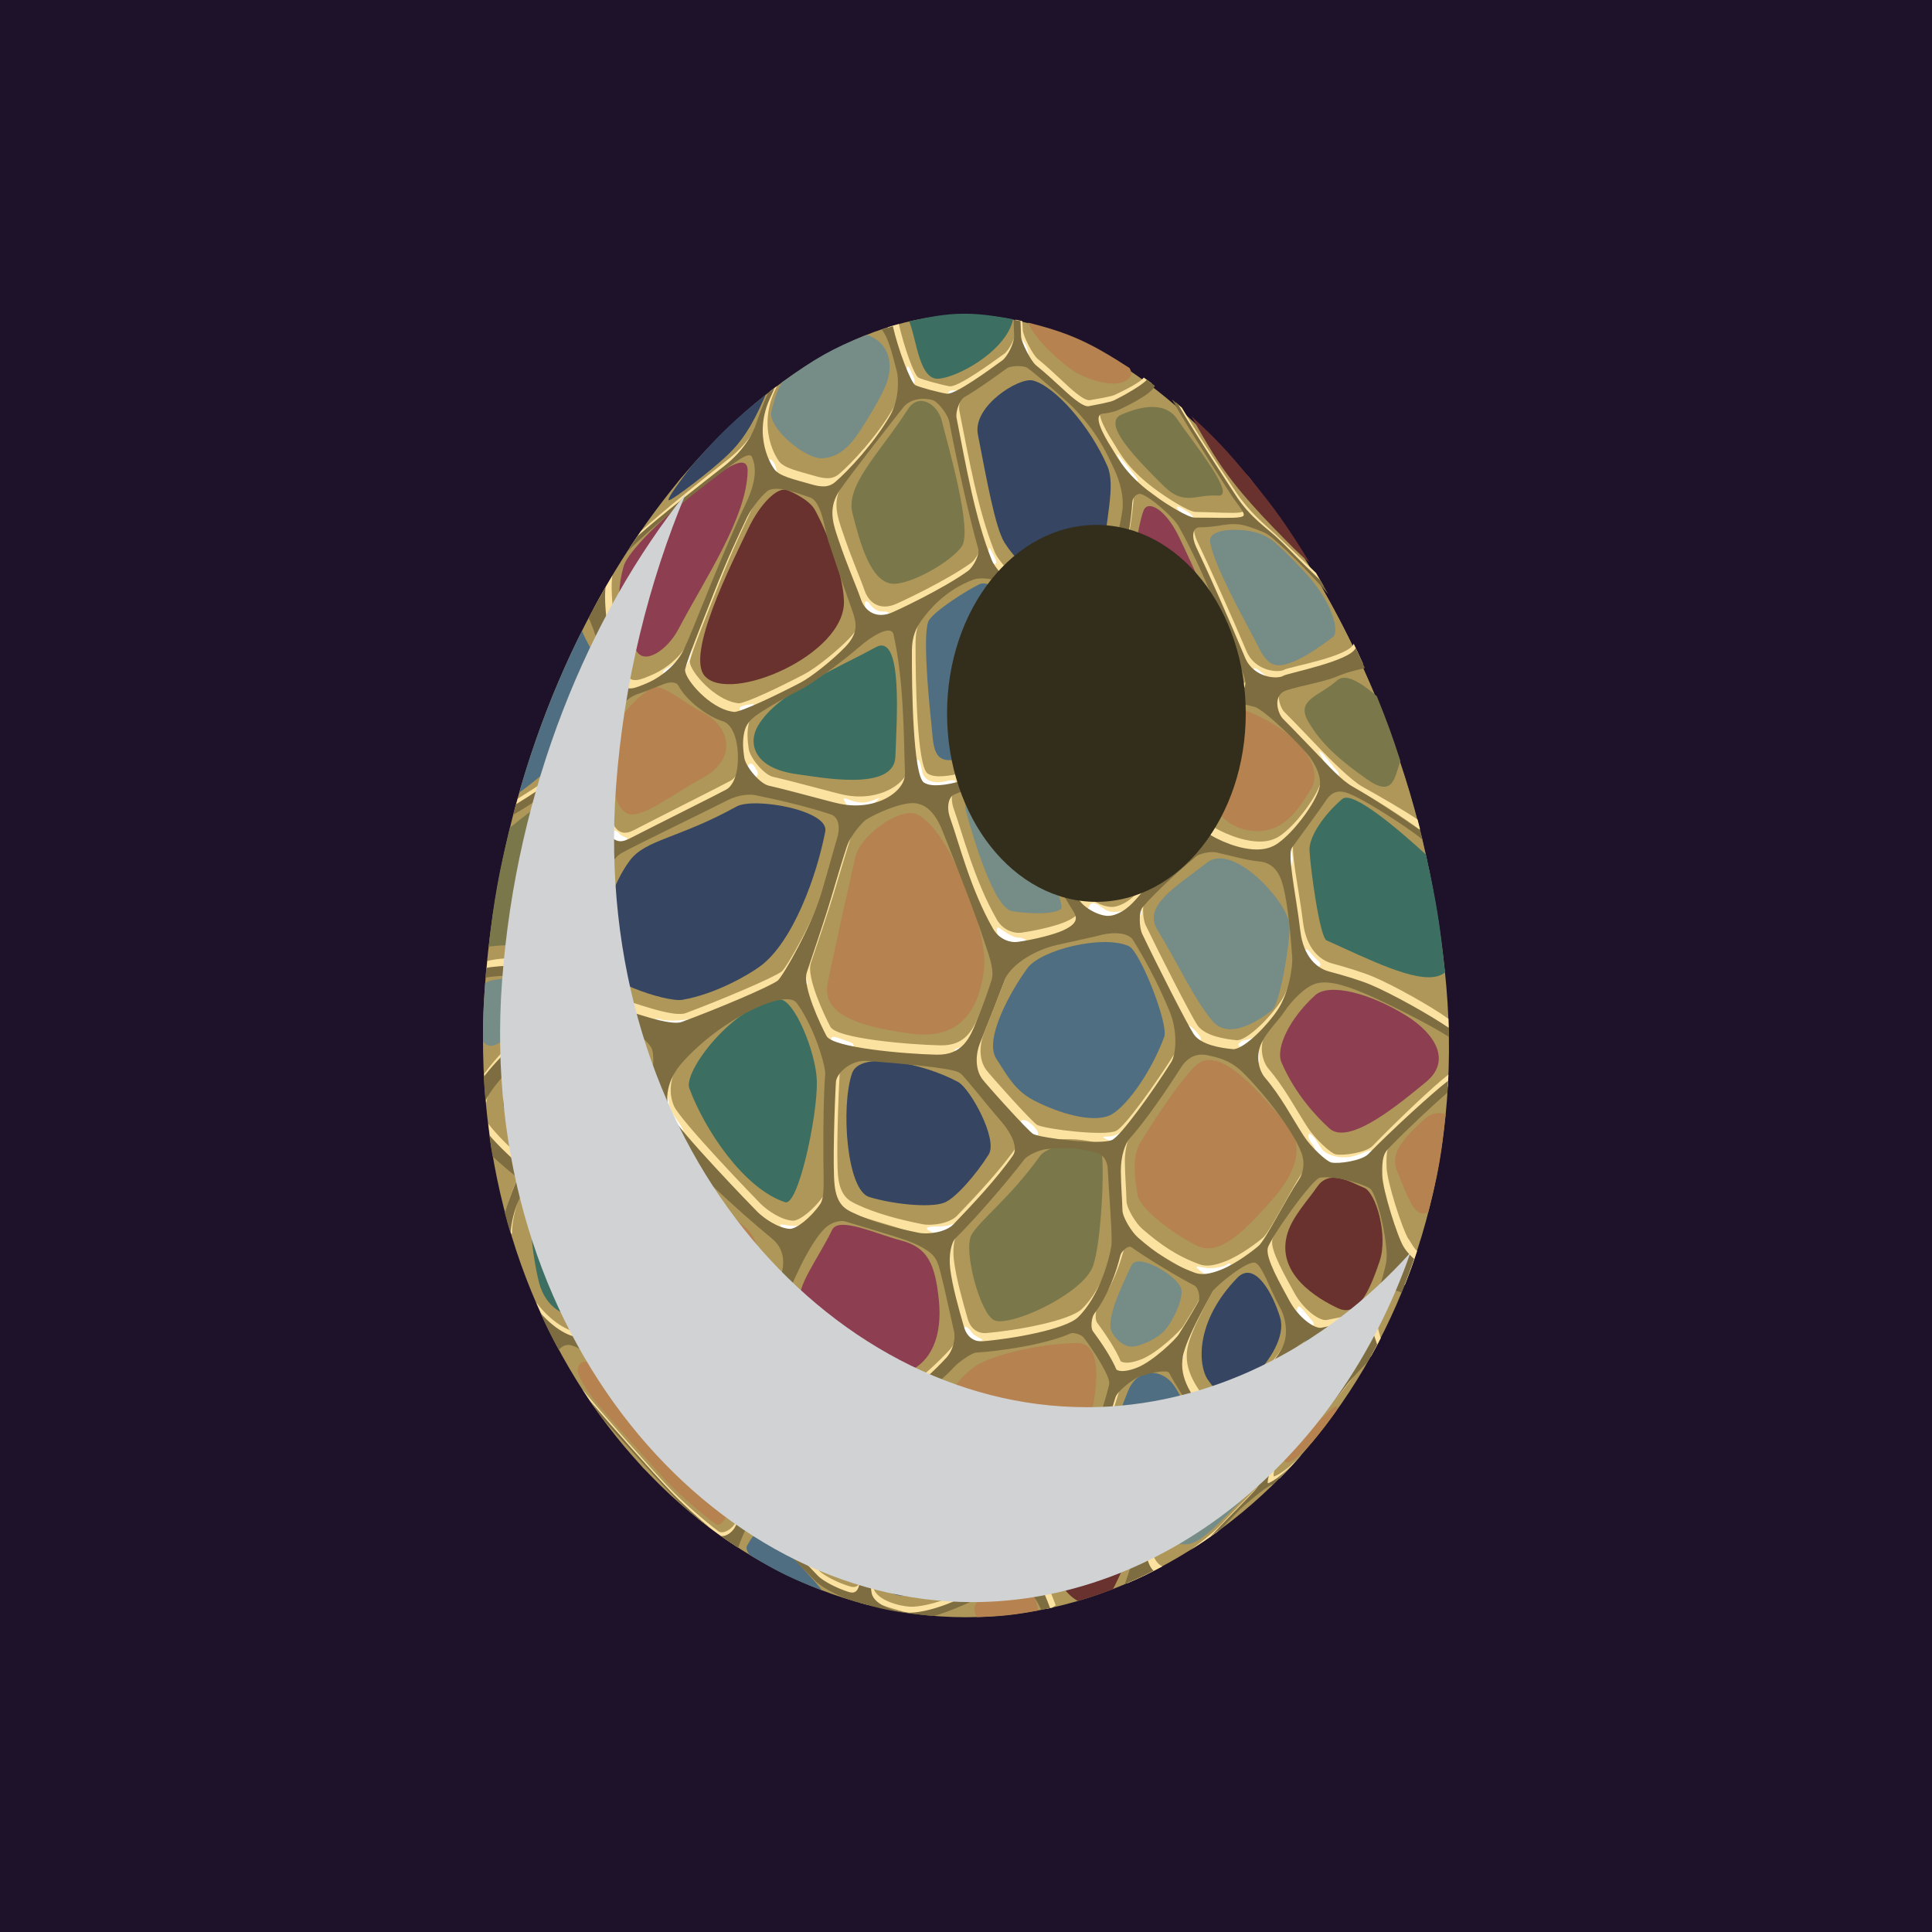 <?xml version="1.0" encoding="UTF-8"?>
<svg xmlns="http://www.w3.org/2000/svg" viewBox="0 0 400 400">
  <defs>
    <style>
      .cls-1 {
        fill: #1e122b;
      }

      .cls-1, .cls-2, .cls-3, .cls-4, .cls-5, .cls-6, .cls-7, .cls-8, .cls-9, .cls-10, .cls-11, .cls-12, .cls-13, .cls-14, .cls-15, .cls-16 {
        stroke-width: 0px;
      }

      .cls-2 {
        fill: none;
      }

      .cls-3 {
        fill: #b58250;
      }

      .cls-4 {
        fill: #506e81;
      }

      .cls-5 {
        fill: #768c87;
      }

      .cls-6 {
        fill: #364562;
      }

      .cls-7 {
        fill: #ae9759;
      }

      .cls-8 {
        fill: #69322e;
      }

      .cls-9 {
        fill: #7a784b;
      }

      .cls-10 {
        fill: #fce2a1;
      }

      .cls-11 {
        fill: #7d6d41;
      }

      .cls-12 {
        fill: #3c6f61;
      }

      .cls-17 {
        isolation: isolate;
      }

      .cls-13 {
        fill: #d1d2d4;
        mix-blend-mode: multiply;
      }

      .cls-14 {
        fill: #fff;
      }

      .cls-15 {
        fill: #8d3e51;
      }

      .cls-16 {
        fill: #332d1b;
        mix-blend-mode: screen;
      }
    </style>
  </defs>
  <g class="cls-17">
    <g id="_Слой_2" data-name="Слой 2">
      <g id="_Слой_1-2" data-name="Слой 1">
        <g>
          <rect class="cls-1" width="400" height="400"/>
          <g>
            <g>
              <path class="cls-7" d="M299.44,204.17c6.47,74.19-44.56,130.66-99.52,130.66s-104.94-56.39-99.52-130.66c5.58-76.45,54.88-139,99.52-139s93.01,64.4,99.52,139Z"/>
              <g>
                <path class="cls-7" d="M267.04,303.85c-41.83,39.5-92.26,39.61-133.9.02-50.47-60.11-37.85-145.32,7.67-204.63,38.84-41.9,79.17-42.58,117.98-.21,44.98,59.45,59.04,144.73,8.25,204.83Z"/>
                <g>
                  <path class="cls-15" d="M148.86,98.07c-8.65,6.23-18.74,15.54-19.76,19.23-2.26,8.18.14,12.7,2.61,17.35,1.69,3.19,6.49-.09,8.76-4.41,5.42-10.33,14.16-23.09,14.32-32.76.03-1.84-1.1-2.88-5.93.6Z"/>
                  <path class="cls-15" d="M236.77,105.68c-1.48,3.71-3.85,20.99-3.37,24.96.48,3.98,9.69,6.78,14.92,8.26,5.23,1.48,8.13-.6,6.1-5.04-2.03-4.44-7.5-16.91-10.35-22.76-2.85-5.85-6.44-7.58-7.3-5.42Z"/>
                  <path class="cls-15" d="M272.29,206.07c-5.15,4.6-8.25,10.87-6.98,13.86,2.76,6.46,7.13,11.15,9.91,13.68,4.09,3.73,14.71-5.25,20-9.58,5.29-4.32,2.08-9.94-4.16-13.8-7.46-4.62-15.85-6.79-18.78-4.17Z"/>
                  <path class="cls-15" d="M172.27,254.64c-2.72,5.76-7.93,12.31-6.41,15.2,3.7,7.07,6.4,9.16,10.29,14.09,1.17,1.48,5.61,2.74,11.97,0,4.72-2.04,7.02-7.4,6.26-14.77-.77-7.44-2.3-10.92-7.88-12.35-4.96-1.27-12.86-5.04-14.22-2.17Z"/>
                </g>
                <g>
                  <path class="cls-4" d="M192.36,128.37c-1.37,2.07-.22,15.04.44,21.2.48,4.52.21,8.29,4.49,7.76,5.22-.65,10.61-5.7,15.56-11.97,5.28-6.69,6.4-9.07,3.29-13.95-3.11-4.88-10.61-11.8-13.36-10.45-2.76,1.35-9.04,5.34-10.41,7.41Z"/>
                  <path class="cls-4" d="M212.76,200.39c-3.52,4.77-9.11,14.83-6.48,18.82,2.24,3.4,3.77,6.55,7.8,8.63,5.25,2.7,11.85,4.61,15.53,3.15,3.05-1.21,8.52-8.45,11.42-16.29.98-2.65-5.01-17.79-7.33-18.82-5.43-2.42-18.19.79-20.94,4.52Z"/>
                  <path class="cls-4" d="M172.97,291.12c-4.29.14,2.61,7.38,7.31,11.55,3.32,2.94,6.27,1.04,9.61-2.06,1.44-1.34-.61-8.57-3.88-9.06-1.3-.19-7.97-.59-13.04-.43Z"/>
                  <path class="cls-4" d="M233.49,288.12c-2.88,7.38-6.34,16.12-3.1,18.21,3.46,2.24,5.81,2.84,8.16,1.6,1.95-1.03,5.72-7.19,7.8-10.2,1.26-1.82-.94-7.44-3.31-10.9-2.36-3.46-7.53-3.86-9.54,1.29Z"/>
                </g>
                <g>
                  <path class="cls-12" d="M181.29,134.01c-8.16,4.51-20.38,9.33-24.42,16.36-1.94,3.37-1.07,8.72,8.28,9.94,4.6.6,19.99,3.67,20.23-3.65.24-7.32,1.65-25.81-4.08-22.65Z"/>
                  <path class="cls-12" d="M161.35,206.92c-9.2.79-19.95,14.84-18.63,18.41,3.22,8.69,11.33,20.77,19.83,23.58,2.72.9,6.74-17.98,6.57-25.08-.15-5.96-4.76-17.16-7.77-16.9Z"/>
                  <path class="cls-12" d="M111.96,249.26c4.89,2.63,14.25,12.31,15.68,14.94,1.43,2.62-2.93,6.61-6.86,7.86-3.93,1.25-7.87-1.69-9.13-6.35-1.25-4.66-3.31-18.39.32-16.44Z"/>
                  <path class="cls-12" d="M269.99,278.02c-2.54,3.27-7.99,10.47-7.03,11.89,1.66,2.44,2.65,4.78,3.52,5.93.44.58,5.92-4.09,7.24-5.6,3.1-3.53,7-9.01,6.82-11.43-.18-2.42-8.15-3.89-10.55-.79Z"/>
                  <path class="cls-12" d="M207.69,310.67c.96,8.7-2.1,14.23,2.33,12.33,4.43-1.9,6.24-7.74,7.74-10.72,1.01-1.99-.12-3.3-1.55-3.93-1.62-.71-3.84-1.12-5.87-1.05-2.14.07-2.86,1.53-2.65,3.38Z"/>
                </g>
                <path class="cls-10" d="M291.6,256.53c-1.27-2.06-4.39-11.68-4.52-14.78-.15-3.69.31-4.66,1.28-5.65,4.02-4.15,8.56-8.73,11.4-11.15.06-.98.08-1.48.12-2.47-3.2,2.46-10.86,9.77-15.71,14.78-1.34,1.39-6.19,2.07-7.67,1.72-1.02-.24-4.24-3.19-5.79-5.59-2.63-4.06-4.73-8.2-8.12-12.16-.89-1.04-2.18-4.08-.6-7.27,1.13-2.3,3.4-4.47,4.55-6.22,1.6-2.43,4.26-5.09,6.46-5.79,3.05-.97,7.95,1.1,10.73,2.3,3.98,1.72,12.33,5.98,16.21,8.53-.02-.74-.03-1.11-.06-1.85-3.63-2.62-11.25-6.87-15.5-8.68-2.28-.97-5.68-1.99-8.64-2.8-2.36-.65-5.29-2.92-5.96-8.51-.8-6.65-2.83-15.6-1.81-17.01,1.05-1.46,6.32-8.66,6.84-9.51,1.37-2.26,3.07-2.17,4.55-1.62,3.52,1.32,12.35,7.23,14.54,8.97.04-.07.06-.1.09-.16-.19-.78-.29-1.17-.5-1.94-2.53-1.73-7.3-4.5-11.38-6.77-2.44-1.36-7.01-6-8.51-7.55,0,0-5.92-6.19-7.64-7.9-.99-.98-2.07-4.18-.09-5.5,1.2-.8,8.26-1.85,10.94-2.97,2.68-1.12,4.56-1.3,5.38-1.57-.75-1.67-1.13-2.5-1.92-4.14-.97,2.68-13.48,4.84-14.3,5.35-1.22.76-6.13.38-7.9-3.8-3.09-7.32-7.47-17.09-10.23-22.82-.87-1.81-.98-4.05.78-3.99,3.71.13,5.8-1.03,8.97-.19.85.23,3.79,1.3,4.7,1.91,2.3,1.54,8.32,7.61,11.82,11.72-.65-1.15-.99-1.72-1.65-2.85-.82-.77-1.76-1.67-2.77-2.64-1.78-1.69-3.73-3.57-5.56-5.27-2.18-2.03-5.29-4.45-8.14-8.68,0,0-8.01-11.97-11.3-17.61-.51-.45-.77-.67-1.29-1.1,3.36,5.98,11.71,18.67,11.71,18.67,2.59,3.56,2.91,3.9,1.61,4.13-1.3.23-5.76-.07-9.2-.11-1.41-.02-5.97-2.99-7.56-4.13-6.54-4.66-8.1-8.11-9.53-10.36-2.01-3.13-3.91-6.9-1.85-7.07,1.36-.11,2.64-.44,3.48-.83.07-.03,5.87-2.34,6.43-4.21-.67-.5-1.01-.74-1.68-1.22-.87,1.09-3.92,2.59-5.98,3.57-.81.39-3.83.87-5.17,1.11-1.26.23-4.33-2.69-5.39-3.69-1.6-1.5-3.5-3.28-5.42-4.85-1.04-.85-2.99-4.67-3.09-5.96-.05-.63-.08-1.26-.11-1.87-.56-.13-.84-.19-1.41-.3.02.59.05,1.2.08,1.8.11,1.81-1.46,4.57-2.36,5.23-2.76,2-9.7,7.05-11.38,6.76-1.6-.27-5.68-1.36-6.45-1.81-.89-.52-2.88-6.09-4.04-11.08-.92.25-1.37.39-2.29.68,1.43,1.78,1.59,3.92,2.58,7.64.3,1.12.62,5.54-1.4,9.06-3.29,5.73-8.64,11.43-11.21,13.64-1.43,1.23-3.02,1.05-5.16.41-3.06-.91-6.56-1.56-7.5-3.27,0,0-4.67-6.42-.4-14.96.06-.13.1-.23.16-.34-.54.41-.82.61-1.36,1.03-.06.15-.12.29-.18.44-.67,1.66-1.28,3.31-1.78,4.78-.52,1.56-2.18,5.23-6.6,8.74-4.42,3.5-13.97,11.09-18.27,15.06-.92,1.34-1.38,2.02-2.28,3.4,4.55-4.77,14.22-12.74,19.35-16.63,3.02-2.29,6.39-5.14,6.96-3.78.71,1.69,1.24,4.44-1.43,9.94-1.94,3.98-5.71,12.9-8.99,21.05-2.35,5.85-3.46,8.51-4.12,9.62-2.1,3.53-5.65,5.5-7.13,6.11-2.39,1-4.21,1.94-5.56-.11-1.17-.88-3.56-17.16-2.64-20.5-1.63,2.73-2.43,4.13-3.96,6.99,1.11,1.28,3,8.53,4.42,13.38.49,1.69,1.07,4.38-.63,6.97-1.69,2.58-3.44,5.08-4.44,6.55-2.46,3.6-6.91,7.43-15.04,12.38-.24.85-.35,1.28-.58,2.14,2.44-1.37,6.66-3.97,9.96-6.78,2.64-2.25,4.4-1.68,4.68-.64.88,3.24,2.38,8.17,3.58,11.7.6,1.75-.08,7.23-.33,8.23-.85,3.3-2.87,11.42-4.61,14.81-1.45,2.82-2.63,3.44-4.88,3.39-4.36-.09-11.42-.03-14.1.76-.06.59-.09.89-.14,1.49.09.21.13.32.22.53,1.38-.7,9.91-.86,14.62-.73.97.03,1.97,1.59,1.88,2.12-.32,1.92-.97,3.84-1.91,4.73-2.12,2-5.16,4.72-7.56,6.83-4.1,3.6-6.68,6.9-7.78,8.37.11,2.32.19,3.47.39,5.75.04.18.05.27.09.45-.28-3.95,9.83-13.08,13.65-16.49,5.55-4.97,8.33-4.71,11.25-3.68,3.67,1.29,8.55,4.32,10.04,6.7,1.49,2.38-1.14,12.96-1.55,14.99-.41,1.14-7.48,13.71-9.74,17.96-.55,1.04-3.63,1.16-5.21.18-6.01-3.72-14.61-10.91-18.06-15.52.23,1.89.36,2.83.65,4.69,1.68,1.67,3.75,3.46,5.97,5.2-.6,1.35-2.31,5.41-3.12,8.49.46,1.75.7,2.62,1.22,4.34.08.04.12.06.19.1-.07-1.98.67-6.07,2.14-8.81.71-1.33,2.56-2.28,4.28-.63,5.23,5.01,13.38,11.02,18.79,17.79,1.77,2.22.34,3.56-.24,4.11-4.37,4.1-7.62,7.08-10.86,7.81-1.29.29-5.26-1.09-9.1-6.08,1.65,3.81,2.54,5.66,4.45,9.25.35-.48,1.4-1.68,2.85-1.34,2.72.64,5.53,3.54,7.7,5.53.66.61,1.42,1.29,2.22,2.06,6.72,6.41,13.84,12.8,21.43,18.04,1.82,1.26,3.67,3.96,3.97,5.08.29,1.06-.44,5.01-1.17,6.63-.79,1.74-2.81,2.82-3.74,2.12-3-2.27-7.37-6.04-10.24-9.06-4.04-4.25-13.59-15.09-17.91-20.32,1.02,1.58,1.55,2.36,2.62,3.89,4.65,5.31,11.42,12.82,15.12,16.73,1.66,1.76,4.09,4.14,6.44,6.33,3.06,2.44,4.64,3.58,7.87,5.68.28-.94.87-2.42,1.49-3.77.75-1.64,1.44-2.96,1.74-3.62,3.17,3.2,11.38,11.57,13.13,13.3,2.04,2.02,7.16,3.95,8.89,4.48.05.38.11.78.19,1.17.64.18.97.26,1.61.43-.06-.34-.11-.68-.15-1.01,2.39.91,7.53,2.51,8.77,2.71,4.72.77,17.97-6.04,19.23-6.62,1.22-.57,4.08-.47,4.53-.19,2.5.74,3.82,3.4,4.62,5.47.07.17.1.26.17.43.41-.09.62-.13,1.03-.22.27-.2.41-.29.69-.49-.12-.33-.18-.49-.31-.82-.73-1.93-1.52-3.85-2.27-5.28-.32-.6.04-3.12.5-4.08,1.21-2.5,4.61-8.34,6.07-10.06,2.5-2.95,3.56-2.82,4.45-2.42,4.14,1.85,9.75,3.39,9.99,4.67.26,1.4-1.7,8.5-3.62,13.46,2.96-1.27,4.42-1.98,7.29-3.52-1.68-.67-3.05-3.78-1.87-7.9.49-1.7,2.27-5.7,3.59-7.47,2.75-3.69,6.76-9.18,8.05-11.29,1.65-2.69,5.21-5.85,7.91-5.48,1.41.2,1.86,2.17,2.42,3.24,1.76,3.39,2.36,6.31,2.1,7.44-.27,1.19-.78,2.88-1.34,3.68-.73,1.05-6.44,6.61-8.71,9.1-1.64,1.79-4.77,4.11-6.34,5.29,2.29-1.44,3.41-2.2,5.62-3.8.28-.29.58-.59.89-.92,1.8-1.84,3.47-3.56,4.91-5.06.61-.63,4.36-3.72,5.18-4.24.88-.55,1.5-.93,1.6-.89.12.04.18.09.21.12.89-.89,1.32-1.34,2.19-2.26.98-1.04,1.46-1.58,2.42-2.66-.31.32-.87.89-1.76,1.74-1.01.96-2.78,2.33-3.9,2.72-.53.19.32-2.45.76-4.23.11-.43,1.3-2.15,3.94-4.47,1.1-.96,4.38-3.7,5.2-4.4,2.12-1.8,4.2-4.51,6.38-7.4.99-1.32,2.54-3.09,3.83-4.51.78-1.41,1.17-2.13,1.91-3.58-.37-1.31-1.36-4.65-.85-6.07.3-.82,2.27-4.05,3.91-5.02.89-.54,1.5-.25,1.92.11,1.1-2.78,1.61-4.2,2.56-7.09-.5-.4-.93-1.13-1.76-2.47ZM274.23,242.1c3.89-.43,9.76,1.8,10.36,2.36,1.63,1.53,4.03,12.13,3.45,15.34-.17.93-.95,4.09-1.27,4.81-1.61,3.66-5.59,7.3-6,7.48-1.06.06-3.52.75-6.12,1.2-1.43.25-4.74-2.09-6.66-5.6-1.93-3.52-5.03-8.86-4.58-10.98.41-1.92,9.16-14.43,10.83-14.61ZM270.3,236.92c.85,2.24.34,4.34-.5,5.6-2.7,4.04-6.82,12.39-8.27,13.68-1.04.93-4.64,3.67-7.7,4.89-2.42.97-4.11,1.18-5.51.66-4.7-1.72-8.13-4.12-11.84-7.34-1.31-1.14-3.2-4.19-3.24-5.68-.08-2.91-.29-4.56-.35-8.08-.05-3.29.98-5.89,1.72-6.71,3.26-3.61,7.81-10.29,10.59-14.72,1.15-1.84,2.98-3.3,5.84-2.56,1.15.3,4.16.73,6.85,3.35,4.12,4.01,10.55,12,12.4,16.89ZM168.1,289.02c2.99-.31,9.53-.23,12.51-.27,1.89-.03,7.13.33,7.89.51.62.79,2.59,4.06,3.76,6.03.73,1.22,1.22,2.03,1.56,2.59.44.72.2,2.12-.31,2.48-.94.66-2,1.39-3.1,2.13-1.89,1.28-3.8,2.54-5.06,3.46-1.61,1.18-4.13,1.58-4.85.65-.26-.34-.52-.67-.77-1-.27-.35-.4-.53-.67-.88-2.33-3.1-7.12-9.43-11.65-13.6,0,0-1.14-1.61.67-2.1ZM162.71,287.43c-1.04.08-2.87-.93-3.6-1.86-1.83-2.33-4.27-4.95-5.65-7.61-.28-.53-.57-1.85-.39-2.16.95-1.59,1.75-3.47,6.22-5.14.63-.23,2.14.35,2.71,1.06,3.91,4.83,6.98,8.44,9.23,12.85.4.78.05,1.87-1.61,2.17-2.25.4-4.7.52-6.9.68ZM188.06,287.06c-2.33.5-10.74.68-12.46-.5-1.72-1.17-9.27-12.13-11.78-15.42-1.94-2.55-.24-4.33.13-5.25,1.6-3.99,4.62-10.35,7.42-13.2,1.45-1.48,3.42-1.83,4.37-1.55,11.04,3.32,13.41,3.9,16.09,5.43,2.68,1.53,3.02,2.61,3.73,5.45.79,3.14,1.99,8.78,2.71,11.96.32,1.41-.18,3.88-1.63,5.45-2.43,2.64-5.49,5.48-8.58,7.63ZM176.19,173.32c.75-2.29,3.28-5.08,3.94-5.49,2.11-1.31,7.01-3.51,9.77-3.41,2.71.09,4.62,2.28,6,5.75,2.66,6.66,6.61,16.49,8.69,22.96.62,1.93,2.18,5.62,1.47,7.86-.71,2.24-1.91,5.44-3.1,8.46-1.38,3.49-2.9,7.1-8.28,6.98-6.62-.15-21.46-1.41-22.76-3.85-1.21-2.27-4.99-10.27-4.05-13.15,1.04-3.17,3.56-10.37,5.17-15.82,1.04-3.53,2.17-7.3,3.14-10.29ZM174.87,164.59c-2.21-.44-9.51-2.54-14.83-3.76-1.86-.42-4.76-3.93-5.03-5.8-.24-1.64-.39-3.39-.02-5.1.23-1.05.6-2.35,2.83-3.86,3.3-2.24,8.22-4.78,8.82-5.09,2.64-1.37,8.93-6.09,11.75-8.55,3.35-2.92,6.93-4.82,7.37-2.82,2.02,9.05,2.1,19.14,2.38,28.67.11,3.82-6,7.77-13.27,6.31ZM204.09,221.36c-1.5-2.13-1.22-5.29-.43-7.27,1.93-4.82,4.41-11.21,5.22-13.33.9-2.35,5.11-5.78,10.8-7.04,2.44-.54,8.08-1.76,8.52-1.89,1.66-.52,5.86-1.04,7.1.97,2.33,3.76,5,8.52,7.57,14.66,1.69,4.05,1.46,8.86.37,10.6-3.79,6.07-10.4,15.31-12.2,16.1-2.48,1.08-14.32-.34-16.28-1.24-.92-.42-9.91-10.46-10.68-11.54ZM210.55,237.31c-3.33,4.85-8.75,10.59-12.37,14.36-1.6,1.67-5.26,2.17-7.23,1.78-4.9-.98-9.6-2.21-13.71-4.16-1.46-.7-3.28-1.62-3.72-5.74-.41-3.9.06-16.94.33-21.41.11-1.74,3-4.67,6.54-4.4,16.94,1.29,18.58,2.06,19.25,2.55.8.58,5.65,6.76,7.99,9.42,3.35,3.81,3.76,6.36,2.91,7.6ZM206.39,190.39c-4.68-8.08-7.2-18.17-8.87-22.76-.99-2.72-.15-4.59.7-4.94,2.42-1.01,4.15-1.73,6.54-2.05.96-.13,2.85.66,3.4,1.58,3.98,6.57,9.02,15.28,14.3,23.82.94,1.53,2.3,2.95-1.72,4.75-1.77.8-5.7,1.8-9.21,2.3-1.59.23-3.87-.49-5.14-2.69ZM231.05,187.67c-2.09.56-5.38-1.27-6.58-2.78-5.01-6.25-11.34-16.53-13.99-22.84-1.26-3.02-.21-4.96.62-5.95,3.78-4.53,9.25-11.43,10.96-18.42.28-1.13,1.81-3.9,4.2-2.95,2.64,1.05,5.08,2.47,5.94,3.55,5.14,6.46,9.8,18.17,11.52,26.92.61,3.1,1.4,6.55-.79,11.34-.05.11-2.15,2.36-5.89,6.51-1.46,1.62-3.03,3.82-5.99,4.62ZM219.52,137.09c-2.37,8.47-10.38,18.48-12.43,19.78-2.59,1.65-12.13,5.26-15.03,3.28-2.23-1.52-2.53-19.45-2.5-27.18,0-2.85.76-4.77,2.31-6.76.94-1.21,4.26-5.72,10.52-7.97.91-.33,3.6-.2,4.29.36,2.74,2.25,10.74,8.73,12.13,11.53.79,1.58,1.11,5.52.71,6.95ZM168.05,209.57c2.05,3.89,3.69,9.56,3.57,10.96-.36,4.53-.43,11.36-.42,17.41,0,4.68.3,8.14-.68,9.59-1.87,2.77-5,5.27-6.37,5.2-2.36-.12-5.27-2.11-6.66-3.49-1.12-1.1-16.6-17.18-17.95-20.25-1.35-3.07-.78-7.19,2.51-10.83,5.95-6.59,18.88-15.15,23.66-12.48.77.43,1.24,1.79,2.35,3.89ZM197.49,260.87c-.33-2.74.22-5.43,1.12-6.32,3.94-3.86,10.58-11.53,14.23-16.33.82-1.07,3.45-2.06,4.46-2.16,3.96-.42,7.36-.28,10.92.91,1.36.46,1.88,2.13,1.93,3.03.3,5.37,1.04,14.27.8,16.1-.34,2.48-2.4,10.49-6.93,14.88-2.6,2.52-13.7,4.5-19.88,5.02-1.32.11-3.1-.56-3.79-2.95-1.05-3.65-2.4-8.41-2.86-12.18ZM227.36,270.31c3-3.96,4.72-9.04,5.46-12.2.18-.79,1.59-2.18,2.29-1.69,3.84,2.71,9.9,6.31,13.1,7.98.82.43,1.31,2.47.84,3.33-1.41,2.58-4.03,6.74-4.03,6.74-.56,1-5.37,5.64-8.66,6.94-1.98.78-3.54.93-4.31.43,0,0,0,0-.01.02-1.03-2.52-3.28-5.85-4.9-8.02-.55-.74-.26-2.89.22-3.54ZM268.12,196.01c0,.13.01.19.02.32.18,2.38-.75,7.61-2.95,10.96-2.06,3.14-6.59,7.83-8.99,8.09-2.67-.23-6.84-.94-8.31-3.16-1.42-2.14-7.79-14.64-10.7-20.69-.69-1.44-.73-4.59.02-5.49,2.93-3.51,9.16-8.96,11.13-10.55.49-.4,2.71-1.02,4.04-.72,3.33.75,6.12,1.65,8.78,1.9,1.33.13,3.55.65,4.74,4.08.92,2.66,1.72,8.43,2.22,15.26ZM271.72,155.62c1.6,2.33,2.15,4.35,1.89,5.73-.55,2.87-4.24,7.99-7.18,10.57-1.51,1.33-3.44,3.03-8.4,2-3.65-.76-8.16-3.06-8.88-4.58-4.38-9.27-8.62-18.85-13.07-28.09-.51-1.07,1.01-2.27,2.86-1.86,3.04.68,6.89,1.63,10.1,2.48,5.37,1.42,9.94,2.79,11.04,3.04,1.9.44,10.05,8.37,11.65,10.71ZM236.51,101.02c1.98.63,6.69,4.89,7.73,6.71,5.24,9.28,9.38,20.25,13.53,30.55.79,1.96.5,3.86-2.04,3.41-1.9-.34-16.56-4.29-19.12-4.89-7.01-1.66-5.86-6.42-6.05-9.43-.08-1.25,1.14-6.38,2.1-11.07,1.38-6.72,1.92-10.8,2.06-13.55.06-1.2,1.01-1.98,1.81-1.73ZM200.13,80.78c3.05-1.7,6.52-4.29,8.73-5.87.86-.61,3.54-.57,4.26-.04,2.28,1.7,8.68,7.47,9.27,8.09,4.92,5.16,6.64,8.74,8.61,12.92,1.21,2.57,2.04,5.65,1.7,8.43-.41,3.38-3.85,18.72-4.63,20.47-1.14,2.54-5.04,6.66-9.28,2.92-5.04-4.45-11.76-10.69-12.84-13.38-3.52-8.76-5.36-19.43-7.32-29.26-.31-1.53.74-3.86,1.5-4.29ZM174.7,99.82c2.07-3.06,9.22-12.19,13.02-17.08.83-1.06,2.98-2.24,5.94-1.43.99.27,3.13,2.8,3.48,4.62,1.23,6.46,4.12,19.56,6.02,26.07.35,1.19-1.11,3.82-2.06,4.51-5.23,3.77-15.03,8.35-16,8.7-3.3,1.19-5.32-.76-6.04-2.81-1.13-3.23-2.71-6.59-4.75-12.68-.09-.28-.14-.41-.23-.69-1.01-3.04-1.6-5.93.62-9.21ZM148.66,121.39c3.05-7.71,5.13-12.03,7-15.97.94-1.99,3.57-5.23,4.59-5.63,2.17-.85,6.19.85,8.29,1.51,2.49.78,3.13,6.95,3.79,8.97.09.27.14.41.23.69,2.03,6.14,3.69,10.75,4.8,13.93.76,2.18,1.31,4.37-1.58,7.34-2.55,2.62-6.86,6.1-9.21,7.33-5.29,2.77-11.91,5.91-13.61,6.06,0,0-.9-.14-1.37-.28-4.59-1.34-9.15-7-8.74-8.56.66-2.48,2.98-8.25,5.81-15.39ZM126.17,168.73c-1.22-3.94-2.63-8.67-3.36-11.34-.24-.89.53-3.57,1.35-4.81.51-.77,3.38-4.95,5.21-7.67.72-1.06,2.03-2.47,4.19-3.1.94-.28,4.46-1.78,5.02-1.97,1.77-.63,2.63-.09,2.85.34,1.55,3.04,6.05,6.42,9.08,7.32,2.53.75,3.41,5.1,3.12,8.82-.25,3.18-1.4,4.79-2.33,5.3-1.93,1.07-14,7.1-20.06,10.25-1.71.89-3.73,1.2-5.08-3.15ZM125.28,205.62c-2.76-.95-4.52-2.17-4.72-3.42-.42-3.66,5.16-19.48,6.25-23.07.9-3.01,2.12-3.86,2.9-4.31,2.72-1.55,19.6-9.78,21.56-10.82,1.56-.84,3.96-1.61,6.1-1.19,3.95.78,10.84,2.35,15.5,3.94,1.3.44,2.13,2.1,1.27,4.97-.84,2.83-1.8,6.47-3.24,11.27-2.07,6.93-7.83,17.01-9.03,18.13-1.71,1.31-12.68,5.94-19.92,8.64-2.41.9-9.98-1.82-16.65-4.13ZM127.71,257.15c-1.93-2.8-2.01-5.09-1.38-6.27,3.38-6.43,5.97-12.62,7.53-15.48.83-1.52,3.29-1.95,4.28-1.01,7.28,6.91,14.68,14.11,22.32,20.38,2.44,2,2.5,4.7,2.16,6.35-.44,2.12-2.59,5.7-3.47,6.85-2.65,2.03-8.02,6.38-13.25,3.97-3.66-1.68-13.02-7.32-18.19-14.79ZM148.16,300.21c-5.64-3.51-14.71-11.43-19.3-15.84-.86-.83-1.66-1.54-2.36-2.17-2.45-2.2-3.05-2.75-2.96-3.99.13-1.72,5.63-6.14,10.23-8.36.82-.4,4.58.44,7.19,1.78,3.05,1.56,8.09,3.86,10.1,5.74,3.61,3.36,5.6,6.68,6.89,8.87.65,1.11.5,4.17-.14,5.41-1.89,3.64-4.03,8.24-4.46,9.5-.49,1.45-2.87.19-5.2-.94ZM178.32,326.66c-.28,1.09-.63,2.28-2.27,1.81-2.44-.7-5.37-2.2-6.41-3.23-1.83-1.8-10.05-10.7-12.56-13.22-1.79-1.62-2.78-7.25-2.55-8.24.32-1.33,2.94-8.01,6.09-12.52,1.1-1.57,3.08-.94,3.68-.49,4.62,3.48,10.87,11.68,13.31,14.92.27.36.41.54.68.9.26.34.53.68.8,1.03,1.68,2.16,1.68,5.9,1.36,7.37-.29,1.32-1.93,10.91-2.13,11.68ZM202.02,328.19c-6.33,3.61-11.61,4.57-13.63,4.46-2.36-.13-7.06-1.42-7.57-3.99-.88-4.45,2.01-12.17,2.5-13.5.63-1.72,2.19-6.57,4.31-8.14,1.23-.91,4.22-3.25,6.12-4.56,1.87-1.29,5.49.16,9.1,1.64.4.4.6.59.99.99.68,1.42.59,10.88.31,18.27-.06,1.44.2,3.5-2.13,4.83ZM221.46,310.56c-1.46,3.1-3.92,7.25-5.72,10.15-.9,1.44-2.2,2.98-4.23,3.98-.65.32-2.54.93-3.97,1.51-1.68.69-1.65-1.73-1.57-3.26.22-4.39.44-10.59.24-14.79-.05-1.03,1.95-3.91,5.41-3.29,1.96.35,5.72.91,8.27,1.52,1.75.42,1.84,3.58,1.57,4.17ZM220.22,304.17c-12.53-.72-22.12-4.33-24.11-6.48-.2-.26-1.19-1.92-2.08-3.41-.65-1.09-1.24-2.07-1.76-2.93-.86-1.41-.67-4.09.15-4.73,1.85-1.46,4.12-3.39,5.94-5.38.88-.95,3.57-2.85,4.47-2.91,4.94-.3,14.41-1.68,19.66-4.02.51-.23,2.18.18,2.72.9,2.17,2.89,5.45,8.03,5.3,9.5-.17,1.65-3.58,12.17-5.89,18.28-.5,1.32-2.38,1.3-4.41,1.18ZM248.9,297.44c-1.11,1.99-4.5,6.72-8.02,10.18-1.08,1.05-3.02,2.75-4.8,2.85-2.65.14-4.78-.72-7.96-2.08-3.06-1.3-2.01-4.29-1.33-6.06,1.72-4.49,3.86-10.7,5.01-14.61.46-1.55,3.96-3.98,4.84-4.33,1.01-.4,5.85-1.78,6.37-.81.63,1.17,1.55,2.71,2.79,4.68,1.38,2.2,2.88,4.47,3.98,6.04.43.62.15,2.33-.87,4.15ZM257.47,288.45c-3.93,3.51-6.27,3.64-6.87,2.76-2.47-3.61-5.67-7.27-4.74-12.15.74-3.89,5.13-11.5,6.18-13.47.48-.9,7.42-6.72,8.92-5.81s2.76,5.09,5.12,9.4c1.26,2.31,1.79,5.96.23,8.6-2.25,3.83-7.08,9.1-8.84,10.67ZM283.22,277.58c.43.61-.52,2.64-1.8,4.41-1.74,2.41-6.23,8.48-7.55,9.58-.89.74-1.96,1.67-3.1,2.66-1.79,1.55-4.4,3.45-5.86,3.3-.35-.15-1.17-1.43-2.37-3.75-.72-1.39-1.41-2.64-1.98-3.6-.4-.67.41-3.08,1.2-3.98,2.08-2.37,4.41-5.25,6.14-7.47.85-1.09,3.73-3.15,4.85-3.4,2.71-.62,5.99-1.26,7.03-1.07.9.17,2.51,1.98,3.45,3.31Z"/>
                <g>
                  <path class="cls-3" d="M135.05,142.41c-1.87.92-8.71,6.58-8.72,12.02,0,4,.25,13.38,4.05,14.15,2.96.6,9.52-4.52,15.17-7.57,6.84-3.69,6.19-10.53-.66-13.83-2.82-1.36-7.81-5.78-9.85-4.78Z"/>
                  <path class="cls-3" d="M189.45,168.46c-3.5-1.03-11.36,4.5-12.39,9.07-1.03,4.56-4.46,19.8-5.7,26.03-1.23,6.23,5.78,8.94,17.48,10.47,11.7,1.52,14.11-7.57,14.86-13.03,1.16-8.46-7.88-30.65-14.25-32.53Z"/>
                  <path class="cls-3" d="M256.75,146.67c-6.13-2.3-15.94-7.23-17.01-4.54-1.07,2.7,2.97,10.25,6.62,16.56,3.64,6.31,5.95,12.58,12.78,13.32,6.83.74,9.9-4.89,12.32-8.74s-1.3-11.58-14.7-16.61Z"/>
                  <path class="cls-3" d="M247.99,220.24c-2.23,1.6-8.04,9.97-11.94,16.4-2.14,3.53-.59,9.71-.55,10.62.12,2.58,7.1,8.15,12.5,10.72,5.04,2.41,11.25-4.94,15.57-9.8,4.32-4.86,7.02-10.87,2.63-15.7-4.4-4.84-12.96-16.03-18.21-12.25Z"/>
                  <path class="cls-3" d="M134.25,240.94c-2.56,3.92-4.79,14.13-1.18,17.85,5.04,5.2,7.46,6.85,11.43,9.83.8.6,2.63,1.3,4.27,1.3,2.93,0,6.81-3.13,8.48-4.99,1.08-1.21.21-8.37-3.07-10.96-3.28-2.58-8.08-6.91-11.42-10.6-3.34-3.69-6.76-5.11-8.5-2.44Z"/>
                  <path class="cls-3" d="M128.53,287.79c3.31,2.87,12.67,10.37,19.4,15.6,2.27,1.76,3.32,4.07,3.28,5.3-.13,4.6-1.25,6.71-2.57,7.02-.69.16-9.16-7.38-10.86-9.27-4.75-5.25-11.36-12.59-14.12-15.85-2.44-2.88-4.11-6.01-4.05-6.89.07-1.15.59-1.73,1.57-1.77,1.11-.04,5.75,4.46,7.35,5.85Z"/>
                  <path class="cls-3" d="M201.4,283.23c-3.47,2.56-7.67,8.64-4.83,11.18,5.58,4.98,14.94,8.55,21.47,9.85,3.9.78,6.31-4.11,7.44-9.16,1.12-5.05,3.73-17.12-2.55-17.04-6.28.08-17.31,2.05-21.53,5.17Z"/>
                </g>
                <g>
                  <path class="cls-9" d="M187.95,84.76c-5.81,9.07-12.97,15.65-11.45,21.53,1.5,5.82,3.77,14.79,8.78,14.58,3.67-.15,11.38-4.38,13.82-7.69,2.44-3.31-3.24-22.33-4.08-25.96-.79-3.41-4.72-6.13-7.07-2.46Z"/>
                  <path class="cls-9" d="M215.28,239.39c-6.05,8.48-12.24,13.08-14.1,16.19-1.86,3.11,1.75,16.46,4.67,17.77,3.17,1.42,17.47-5.03,20.22-10.7,1.73-3.57,2.61-18.84,2.08-23.64-.39-3.53-10.86-2.45-12.87.37Z"/>
                  <path class="cls-9" d="M161.74,292.83c-2.27,4.6-9.37,11.66-1.99,20.34,3.64,4.29,9,9.28,12,11.06,3.07,1.83,3.95,1.38,4.41-.09,2.17-6.89,3.82-12.77,1.2-16.17-7.62-9.88-14.31-17.81-15.63-15.14Z"/>
                  <path class="cls-9" d="M232.24,85.81c-4.18,1.73,2.47,8.66,8.79,14.9,4.14,4.09,6.69,1.57,11.13,1.9,4.12.3-5.38-11.31-8.38-15.77-2.99-4.46-9.16-2.01-11.55-1.03Z"/>
                </g>
                <g>
                  <path class="cls-8" d="M154.95,109.39c-3.7,7.72-12.91,26.08-9.06,30.54,5.09,5.9,29.2-4.32,28.84-15.52-.19-5.88-3.77-14.86-6.06-18.92-1.14-2.02-4.89-3.76-5.84-4.06-1.86-.58-5.36,2.7-7.88,7.96Z"/>
                  <path class="cls-8" d="M223.65,141.63c-2.62,4.94-8.08,15.33-8.86,18.45-.78,3.12,5.56,16.75,11.69,22.14,6.13,5.39,14.19-4.72,15.47-9.33,2.34-8.38-4.17-21.29-9.34-29.51-4.14-6.58-7.68-4.17-8.96-1.75Z"/>
                  <path class="cls-8" d="M121.41,210.14c4.94.5,10.73,4.32,10.76,7.97.07,9.54-4.91,18.47-7.88,23.59-1.99,3.43-6.18,3.97-9.6,1.09-9.75-8.19-12.51-14.57-9.03-18.53,3.49-3.96,13.12-14.38,15.75-14.12Z"/>
                  <path class="cls-8" d="M272.72,245.69c-1.79,2.64-4.98,6.01-6.09,9.43-2.78,8.56,6.22,13.8,10.45,15.76,4.23,1.96,6.66-4.24,8.53-9.67,1.87-5.43-.76-14.37-3.23-15.32-2.47-.95-7.08-4-9.65-.2Z"/>
                </g>
                <g>
                  <path class="cls-5" d="M249.93,178.58c-6.82,5.28-13.31,8.98-10.29,13.95,4.19,6.88,7.67,14.49,11.41,18.88,3.74,4.39,10.82-1.08,12.33-2.28,1.52-1.2,3.58-12.79,3.63-17.34.05-4.55-11.54-17.5-17.09-13.21Z"/>
                  <path class="cls-5" d="M159.34,273.21c-4.36,1.7-8.25.19-2.74,6.26,5.52,6.07,11.16,7.77,10.62,4.77-.53-3-3.85-12.6-7.89-11.03Z"/>
                  <path class="cls-5" d="M234.27,261.97c-2.27,4.74-5.36,11.32-4.07,13.82.87,1.68,2.72,3.18,4.39,3.01,1.75-.18,5.12-1.66,6.64-3.46,1.93-2.28,3.91-6.83,3.28-8.64-.96-2.72-8.96-7.4-10.24-4.73Z"/>
                  <path class="cls-5" d="M250.82,298.76c4.85-5.86,6.32-5.42,7.19-2.56.87,2.86,3.56,6.62,3.63,8.19.07,1.57-2.25,3.94-8.2,9.9-5.95,5.96-7.37,5.78-10.02,5.17-2.64-.6-5.05-.69-1.36-6.52,2.43-3.84,5.56-10.32,8.75-14.18Z"/>
                  <path class="cls-5" d="M199.99,167.92c1.75,6.48,5.92,20.21,9.64,20.75,3.72.54,8.39.71,10.01-.46,1.37-.99-7.68-18.5-10.91-23.23-3.22-4.73-9.88-1.26-8.74,2.94Z"/>
                  <path class="cls-5" d="M250.54,112.18c.78,5.16,8.14,17.99,10.1,21.94,1.96,3.95,3.65,4.16,6.79,3.01,3.14-1.15,7.1-4.19,8.52-5.21,1.41-1.02.16-7.31-6.45-14.15-5.18-5.36-6.39-6.57-9.32-7.49-2.93-.91-10.09-1.08-9.64,1.9Z"/>
                </g>
                <g>
                  <path class="cls-6" d="M213.78,78.77c-2.79-.68-12.46,5.3-11.32,11.17,1.79,9.22,3.59,19.34,5.52,22.41,2.52,4.02,7.78,8.52,10.53,11.85,2.13,2.57,9.42-3.77,9.63-6.57.75-10.29,2.9-17.01,1.14-21.1-3.57-8.3-10.95-16.67-15.5-17.77Z"/>
                  <path class="cls-6" d="M130.43,178.13c-3.24,4.26-6.01,11.71-6.63,20.72-.27,3.87,14.11,8.73,17.48,8.15,7-1.21,13.88-5.3,16.11-6.95,6.76-4.98,11.71-18.7,13.47-27.9.85-4.42-14.76-7.15-18.36-5.17-12.02,6.64-18.77,6.79-22.07,11.14Z"/>
                  <path class="cls-6" d="M176.4,222.22c-2.35,6.93-1.1,24.15,3.54,25.6,4.54,1.41,12.45,2.34,15.54,1.19,2.26-.84,6.6-5.8,9.22-9.99,1.97-3.14-3.84-13.65-6.32-15-7.3-3.96-20.36-6.57-21.97-1.81Z"/>
                  <path class="cls-6" d="M135.73,271.76c-4,2.05-13.01,3.89-6.96,10.36,6.04,6.47,14.06,12.85,18.91,15.75,2.88,1.72,5.9-5.08,7.13-7.69.83-1.77-1.94-8.34-4.52-11-3.31-3.42-12.32-8.57-14.56-7.42Z"/>
                  <path class="cls-6" d="M256.17,264.56c-8.77,9.01-8.14,18.09-6.12,21.06,3.5,5.15,5.13,3.43,9.08-.21s7.01-8.89,5.92-12.57c-1.47-4.96-5.27-12-8.89-8.28Z"/>
                  <path class="cls-6" d="M196.37,304.41c4.94,1.98,7.62,1.88,6.95,6.68-.67,4.8,1.61,15.05-3.52,16.87-5.13,1.82-14.98,4.18-16.43.61-1.45-3.56,1.92-14.49,2.9-16.73.98-2.25,6.85-8.73,10.1-7.43Z"/>
                  <path class="cls-2" d="M289.41,242.81c-1.36-3.33-.55-5.67,5.7-11.25,1.28-1.14,2.75-1.3,4.21-.94,1.04-9.51.96-19.79-.15-29.29-.42.32-.89.57-1.4.73-4.69,1.44-14.18-3.35-23.1-7.37-1.43-.64-3.35-14.87-3.54-18.63-.14-2.84,3.02-7.47,6.82-10.68,2.11-1.78,11.73,6.42,17.28,11.53-1.77-7.94-2.84-11.84-5.29-19.38-.01.04-.03.07-.04.11-1.2,3.41-1.44,7.55-6.95,3.64-5.51-3.91-9.29-7.14-12.05-11.83-2.76-4.69,2.3-5.29,5.95-8.62,1.72-1.57,5.15.61,8.2,3.3-3.72-9.46-8.49-19.03-13.87-27.66-.79-.54-2.37-2-5.03-4.7-7.26-7.35-11.73-12.42-15.77-19.2-1.55-2.6-2.78-4.73-3.68-6.4-4.99-4.57-7.57-6.59-12.84-10.01.68,1.19.51,1.85-.82,2.66-2.51,1.52-8.02-.33-10.52-1.89-2.2-1.37-8.03-6.32-9.66-10.17-13.55-1.85-20.29-1.26-33.44,2.55,3.31.98,5.95,4.35,4.26,9.68-.61,1.92-2.96,6.09-5.59,10.15-2.48,3.84-4.93,5.69-8.07,5.71-3.48.03-11.06-6.36-10.3-9.64.67-2.88,1.35-4.64,2.17-6.05-1.35.98-2.02,1.49-3.35,2.55-.1.24-.21.5-.35.81-2.58,5.91-4.79,9.01-7.35,11.48-3.63,3.51-11.52,9.45-12.29,9.53-.77.08,2.45-4.21,4.67-7.11-.96,1.1-1.44,1.65-2.38,2.79-7.98,9.62-14.74,20.22-20.32,31.38,1.71,4.26,5.94,9.28,4.9,14.93-.62,3.35-9.43,12.44-17.88,18.56-.82,2.87-1.2,4.32-1.92,7.25,2.77-2.17,6.2-5.07,11.25-8.02,1.78-1.04,6.52,8.83,6.11,11.49-.79,5.09-5.85,20.81-8.93,20.86-2.75.04-7.94-.3-12.84.3-.35,3.01-.49,4.52-.72,7.57.29-.16.59-.31.9-.42,1.33-.49,7.58-.94,10.81-1.21,3.23-.27,3.33,4,1.44,5.68-1.89,1.68-6.93,6.09-9.88,8.12-1.67,1.15-2.76,1.04-3.72-.04,1.61,32.86,10.54,63.41,33.14,88.2,6.16,6.81,14.09,13.35,22,18.01-.48-.73-.75-1.38-.45-1.9,2.19-3.84,3.37-4.78,8.69,1.51,2.65,3.13,5.43,5.88,6.79,7.77,11.51,3.54,20.11,5.04,32.14,5.54-3.38-4.73,9.7-8.79,11.49-4.92.6,1.29,1,2.49,1.14,3.55,3.31-.62,4.95-1.01,8.19-1.96-2.57-1.51-5.74-5.15-3.04-10.09,1.77-3.23,3.8-8.42,6.19-8.09,6.07.83,9.47,2.73,8.34,5.96-1.13,3.23-2.57,6.58-4,9.38-.07.13-.14.25-.21.37,14.34-6.66,25.17-14.25,36.63-25.15,1.93-2.06,2.87-3.12,4.69-5.33-3.05,3.24-5.55,5.52-5.94,3.5-.42-2.19,1.55-2.64,9.76-10.13,1.27-1.16,1.55-.78,1.1.24,8.57-13.36,14.35-26.06,19.07-41.21-2.74,1.52-4.08-2.63-6.32-8.11Z"/>
                  <path class="cls-4" d="M125.39,145.55c1.04-5.65-3.19-10.66-4.9-14.93-5.37,10.72-9.7,21.95-12.99,33.48,8.45-6.12,17.27-15.21,17.88-18.56Z"/>
                  <path class="cls-4" d="M163.38,321.49c-5.32-6.29-6.5-5.35-8.69-1.51-.3.52-.03,1.17.45,1.9,5.79,3.52,8.82,5.01,15.02,7.37-1.36-1.89-4.14-4.63-6.79-7.77Z"/>
                  <path class="cls-12" d="M277.94,165.39c-3.8,3.21-6.97,7.84-6.82,10.68.19,3.76,2.11,17.98,3.54,18.63,8.92,4.01,18.41,8.81,23.1,7.37.52-.16.98-.41,1.4-.73-1.01-9.96-1.82-14.87-3.94-24.41-5.55-5.11-15.17-13.31-17.28-11.53Z"/>
                  <path class="cls-3" d="M222.51,76.96c2.5,1.56,8.02,3.41,10.52,1.89,1.33-.81,1.5-1.47.82-2.66-8.18-5.3-12.44-7.26-21.01-9.4,1.63,3.85,7.46,8.8,9.66,10.17Z"/>
                  <path class="cls-3" d="M295.1,231.56c-6.24,5.58-7.06,7.92-5.7,11.25,2.24,5.48,3.58,9.63,6.32,8.11,2.01-7.81,2.75-11.88,3.58-20.29-1.45-.37-2.93-.21-4.21.94Z"/>
                  <path class="cls-3" d="M202.31,334.8c5.1-.15,7.63-.43,12.63-1.37-.13-1.06-.54-2.26-1.14-3.55-1.79-3.88-14.87.19-11.49,4.92Z"/>
                  <path class="cls-3" d="M275.56,291.89c-8.21,7.49-10.17,7.95-9.76,10.13.38,2.02,2.89-.25,5.94-3.5,2.04-2.47,3.03-3.75,4.92-6.4.45-1.02.17-1.4-1.1-.24Z"/>
                  <path class="cls-9" d="M114.01,195.68c3.08-.05,8.14-15.77,8.93-20.86.41-2.66-4.32-12.53-6.11-11.49-5.05,2.95-8.49,5.84-11.25,8.02-2.34,9.56-3.25,14.51-4.41,24.63,4.89-.6,10.09-.25,12.84-.3Z"/>
                  <path class="cls-9" d="M276.85,140.85c-3.65,3.33-8.71,3.94-5.95,8.62,2.76,4.69,6.54,7.92,12.05,11.83,5.51,3.91,5.75-.23,6.95-3.64.01-.04.03-.07.04-.11-1.78-5.49-2.77-8.17-4.88-13.4-3.05-2.69-6.49-4.87-8.2-3.3Z"/>
                  <path class="cls-8" d="M234.63,319.25c1.13-3.23-2.27-5.13-8.34-5.96-2.39-.33-4.42,4.86-6.19,8.09-2.7,4.95.47,8.58,3.04,10.09,2.95-.86,4.4-1.36,7.28-2.47.07-.12.14-.25.21-.37,1.43-2.79,2.87-6.14,4-9.38Z"/>
                  <path class="cls-8" d="M250.37,92.59c4.04,6.78,8.51,11.85,15.77,19.2,2.66,2.7,4.24,4.16,5.03,4.7-4.63-7.55-7.13-11.08-12.39-17.47-4.64-5.64-7.07-8.23-12.1-12.83.9,1.67,2.13,3.8,3.68,6.4Z"/>
                  <path class="cls-5" d="M159.71,85.23c-.76,3.28,6.82,9.67,10.3,9.64,3.13-.03,5.58-1.88,8.07-5.71,2.63-4.05,4.98-8.23,5.59-10.15,1.69-5.32-.95-8.69-4.26-9.68-7.11,2.83-10.66,4.85-17.53,9.85-.82,1.41-1.51,3.17-2.17,6.05Z"/>
                  <path class="cls-5" d="M103.72,215.71c2.95-2.04,7.99-6.44,9.88-8.12,1.89-1.68,1.79-5.95-1.44-5.68-3.23.27-9.48.72-10.81,1.21-.31.11-.61.26-.9.42-.37,4.82-.47,7.34-.45,12.12.96,1.08,2.05,1.2,3.72.04Z"/>
                  <path class="cls-6" d="M138.53,103.56c.78-.08,8.66-6.02,12.29-9.53,2.56-2.47,4.77-5.57,7.35-11.48.14-.31.25-.57.35-.81-6.36,5.05-9.46,8.03-15.33,14.72-2.21,2.89-5.44,7.19-4.67,7.11Z"/>
                </g>
                <g>
                  <path class="cls-14" d="M158.87,95.79c-.31,2.06-2.09,5.85-1.13,4.86.97-.99,1.63-1.71,2.6-2.1.97-.39.21-2.34-.27-2.98-.47-.64-1.09-.58-1.21.22Z"/>
                  <path class="cls-14" d="M187.81,78.21c.49,1.57-.57,3.16.39,2.56.97-.6,1.36-1.62,1.03-2.46-.33-.84-.55-1.36-1-2.21-.44-.85-.83.8-.42,2.11Z"/>
                  <path class="cls-14" d="M197.75,80.84c-.83-.02-2-.04-1.01,1.43,1,1.47,1.54.3,1.69-.46.15-.76.47-.95-.68-.97Z"/>
                  <path class="cls-14" d="M210.97,70.6c-.22,1.13-1.44,2.17-1.71,2.62-.27.45,1.26-.07,1.69-.1.43-.03,1.42.32,1.82.46.4.14-.01-1.66-.62-2.58-.61-.92-1.01-1.27-1.18-.4Z"/>
                  <path class="cls-14" d="M204.75,113.5c-.17,1.36-.48,1.75-1.5,2.64-1.02.9.23.13,1.62.5,1.39.37,1.73.13,1.06-1.21-.66-1.34-1.14-2.33-1.18-1.94Z"/>
                  <path class="cls-14" d="M179.05,125.26c.19,1.18.92,1.62.21,3.34-.72,1.73,0,1.53.88.85.88-.68,1.56-1.21,3.17-1.61,1.62-.4.79-1.33-.45-1.23-1.24.1-2.34-.85-2.8-1.59s-1.16-.73-1,.24Z"/>
                  <path class="cls-14" d="M227.65,127.81c-.8,1.29-2.98,3.15-4.65,3.04-1.67-.11-.39,1.82.57,1.92.96.1,2.49-.06,4.71,1.41,2.22,1.47,2.74,1.75,2.32.63-.65-1.73-1.03-4.78-1.29-6.12-.26-1.33-1.06-1.84-1.66-.88Z"/>
                  <path class="cls-14" d="M259.63,138.86c.18.79.54,2.44-.06,2.93-.6.49.57.9,2.25,1.84,1.67.94,1.75.55,1.72-.99-.04-1.54-.57-1.96-1.88-3.06-1.31-1.1-2.26-1.75-2.02-.72Z"/>
                  <path class="cls-14" d="M243.91,105.49c1.04,1.6,1.41,3.74,2.24,2.85s1.37-1.23,0-2.19c-1.36-.96-3.09-1.95-2.25-.66Z"/>
                  <path class="cls-14" d="M232.2,95.93c1.17,2,1.33,4.2,1.81,3.81.48-.39,2.45.66,1.17-1-1.28-1.66-2.71-3.47-3.48-4.36-.77-.9-.27.23.5,1.55Z"/>
                  <path class="cls-14" d="M273.47,156.4c.4.75,1.3,2.58,1.31,4.22,0,1.63.78,1.03,1.53.84.74-.19,1.4-.96.38-2.04-1.02-1.08-2.41-3.12-3.08-3.61-.66-.5-.8-.64-.14.6Z"/>
                  <path class="cls-14" d="M266.05,174.11c-1.32,1.54-2.6,1.02-1.6,2.04s1.75,1.62,2.23,2.98c.47,1.36,1.2-.41.87-2.07-.33-1.66-.58-4.02-1.49-2.95Z"/>
                  <path class="cls-14" d="M269.83,197.31c-.62,1.46-.95,3.97-.97,4.65-.02.68.44-.27,1.94-1.05,1.5-.78,3.69-.58,1.97-2.1-1.71-1.52-2.17-3.3-2.94-1.5Z"/>
                  <path class="cls-14" d="M245.57,167.08c.65,1.65-.08,6.96,1.43,6.6s4.76-.49,3.7-1.54c-1.06-1.05-3.86-6.23-4.2-6.54-.35-.31-1.27.63-.93,1.48Z"/>
                  <path class="cls-14" d="M225.51,187.63c-.45,1.06-1.76,2.48-.45,2.8,1.31.32,3.78-.88,5.07-.92,1.29-.04,1.75-.25,3.76.83,2.01,1.08,3.67-2.44,1.25-2.15-2.41.29-4.75,1.18-6.35.11s-2.72-1.99-3.28-.67Z"/>
                  <path class="cls-14" d="M189.5,159.98c-1.67,2.71-3.76,4.14-1.98,3.66,1.78-.48,5.52-1.13,6.56.17,1.04,1.3,2.09,2.82,2.29,1.58.2-1.24.74-2.62,1.26-3.21.53-.58-.06-.87-1.83-.42-1.77.45-4.52.34-4.93-2.24-.41-2.59-1.11-2.71-1.14-1.63-.02,1.08.03,1.65-.24,2.09Z"/>
                  <path class="cls-14" d="M175.48,165.46c.87.32,2.7,1.1,4.7.44,1.99-.65,2.74-1.33.77.4-1.97,1.73-3.56,3.46-4.27,4.87-.72,1.41-1.29.77-.97-.61.32-1.39-.41-4.02-.78-4.57-.37-.56-.48-.91.55-.53Z"/>
                  <path class="cls-14" d="M154.83,158.58c-1.61,2.51-2.75,2.86-.61,2.83s3.09-.8,2.51-1.82c-.59-1.03-1.15-2.17-1.89-1.01Z"/>
                  <path class="cls-14" d="M153.12,146.82c.22,1.08.31,2.54,1.36,1.41,1.05-1.13,2.26-2.61,1.16-2.45-1.1.17-2.67.35-2.52,1.04Z"/>
                  <path class="cls-14" d="M138.26,139.31c1.2-.32,2.93-.6,3.75-1.38.82-.79,1.37-3.74,1.38-4.25.01-.51-.41.4-1.27,1.37-.86.97-3.17,2.9-4,3.3-.84.4-1.4,1.39.14.97Z"/>
                  <path class="cls-14" d="M126.43,172.75c-.84,2.51.29,4.77.73,3.82s1.16-2.17,2.38-2.64c1.23-.47-.67-.5-1.33-1.36-.66-.86-1.45-.81-1.78.17Z"/>
                  <path class="cls-14" d="M118.28,199.05c1.27-.43,2.47-3.49,2.19-1.51-.28,1.98-.62,5.28.54,6.33,1.15,1.06,2.2,2.09,1.04,2.23-1.16.14-3.66,1.96-5.4,3-1.74,1.04-2.69.96-1.07-.27,1.62-1.24,2.68-2.31,2.99-4.46.31-2.15-.46-3.88-.8-4.39-.34-.51-.14-.71.51-.93Z"/>
                  <path class="cls-14" d="M136.87,211.09c.92.34,5.5.43,8.34-.78,2.84-1.21,3.49-.25.71,1.45-2.78,1.7-5.61,4.92-6.6,7.48-.99,2.56-1.32,1.56-1.46-.47-.14-2.03-1.29-5.99-1.94-6.77-.65-.78-.44-1.41.94-.9Z"/>
                  <path class="cls-14" d="M165.83,198.34c-.84,1.1-1.85,2.84-3.02,3.52-1.18.68-2.77,1.8-.58,1.56,2.19-.24,3.96-.1,4.71.35.74.45-.49-2.61-.46-3.8.03-1.19.28-2.82-.64-1.62Z"/>
                  <path class="cls-14" d="M172.11,215.12c.49,3.8.83,5.26,2.42,3.78,1.59-1.48,3.26-2.53,1.39-3.15-1.87-.62-3.94-1.69-3.81-.63Z"/>
                  <path class="cls-14" d="M136.73,228.71c-.86,1.69-2.38,2.81-1,2.91s2.31.5,4.03,2.05c1.72,1.55,2.22,1.11,1.3-.45-.93-1.56-2.44-3.02-2.71-5.57-.27-2.55-1.07-2.94-1.24-1.78-.17,1.16,0,2.12-.38,2.85Z"/>
                  <path class="cls-14" d="M162.39,253.58c1.82.39,3.48.34,4.7-.54,1.23-.88,3.09-2.93,4.41-3.91,1.32-.98,1.63.02.64.81-.99.79-3.89,4.04-5.45,6.99-1.56,2.95-2.36,5.34-3.08,6.27-.71.93-.4.9.22-1.51.61-2.41.55-4.6-.81-6.2-1.36-1.61-2.19-2.22-.64-1.89Z"/>
                  <path class="cls-14" d="M125.65,248.65c-1.55,1.12-2.62,1.93-4.61.98-1.99-.95-2.32-.09-.66,1.38,1.66,1.47,2.87,3.04,4.19,3.54,1.32.49.4-.73.55-2.06.15-1.33.8-1.87,1.23-2.71.43-.83.18-1.78-.7-1.14Z"/>
                  <path class="cls-14" d="M132.46,263.93c-.1,1.07,1.21,2.45.62,2.94-.59.49.65,1.57,1.26,1.14.6-.43.68-.64,2.37.01,1.69.66-.24-.98-1.25-2.06s-2.94-2.65-3-2.03Z"/>
                  <path class="cls-14" d="M152.01,273.42c-2.34-.14-4.17-.44-3.55.45.62.9,1.99,2.48,2.78,1.72.79-.76,2.43-2.07.77-2.17Z"/>
                  <path class="cls-14" d="M160.21,287.64c-1.08.95-.96,2.46.46,1.91s2.58-1.18,3.37-.15c.79,1.03,2.51-.72.87-.99-1.64-.27-3.93-1.45-4.71-.77Z"/>
                  <path class="cls-14" d="M150.08,301.71c1.38,1.01,2.68,1.19,3.17,1.01.49-.18.66.47.71,1.71.05,1.23.77,2.91.54,3.06-.23.15-.94-1.95-2.02-2.91s-1.54-1.41-2.64-2.24c-1.09-.83-.91-1.47.24-.62Z"/>
                  <path class="cls-14" d="M122.3,276.71c-1.28.29-1.65.61-2.99-.13-1.34-.75-.41.55.67,1.11,1.09.56,2,1.33,3.09,1.96,1.08.63-.76-1.72-.41-2.1.36-.38.06-.94-.36-.85Z"/>
                  <path class="cls-14" d="M180.61,307.42c.9,1.35,2.29.75,3.16.26.88-.49,2.37-.33.93,1.62-1.45,1.95-2.09,3.79-2.32,4.26-.23.48-.73-.09-.76-1.52-.03-1.43-.95-3.98-1.28-4.42-.33-.45-.2-.9.26-.2Z"/>
                  <path class="cls-14" d="M195.47,298.55c-.53,1.24.28,2.24,1.5,2.2,1.21-.04.11-1.17-.14-1.55-.25-.38-1.12-1.2-1.35-.65Z"/>
                  <path class="cls-14" d="M204.47,302.13c1.5.5,4.01.64,4.41,1.11s-.93.96-1.78,1.6c-.85.64-1.05,1.43-1.3,1.92-.25.49-.69-.64-.73-1.6-.04-.97-1.33-2.46-1.5-2.7-.18-.24-.11-.67.91-.33Z"/>
                  <path class="cls-14" d="M224.51,304.7c-.52.08-2.04.48-1.96,1.22s.03,2.7.19,3.58c.17.88,2.01-.23,2.4-1.03.38-.8-.22-1.72-.1-2.6.11-.88.78-1.39-.53-1.18Z"/>
                  <path class="cls-14" d="M199.6,275.13c-.13,1.09-.59,1.75-1.24,3.48-.65,1.73,1.37.34,2.23-.26.85-.6,1.97-.68,2.7-.82.72-.14-1.38-.72-2.03-1.59-.66-.87-1.52-1.88-1.65-.8Z"/>
                  <path class="cls-14" d="M196.6,253.64c-1.02.36-3.01.26-3.7.32-.68.06-1.74.28-.26.99,2.13,1.02,2.86,2.5,3.04,3.14.27.98,1.51,3.06,1.08-1.68-.09-1.03.88-1.76,1.56-2.69.68-.92-.14-.64-1.72-.08Z"/>
                  <path class="cls-14" d="M232.91,233.67c-.56.53-1.74,1.65-3.6,1.64-1.86,0-.42.38.47.92.88.55,1.22,1.25,1.32,2.83.1,1.57.8.82,1.24-.27s.62-3.61,1.47-4.73c.84-1.11.3-1.53-.89-.4Z"/>
                  <path class="cls-14" d="M248.78,262.36c1.18.33,3.87.29,5.16-.53,1.28-.82.86.62.37,1.07-.49.45-3.29,3.44-3.71,4.32-.42.88-.13.09-.14-1.35-.01-1.44-1.48-2.38-2.3-3.04s-.3-.73.62-.47Z"/>
                  <path class="cls-14" d="M245.03,276.51c-1.21,1.3-2.16,2.07-3.75,3.07-1.59.99-1.44,1.27-.51,1.12.93-.15,2.81.13,3.26.7.45.58,1,.06,1.09-1.34.09-1.4-.13-2.39.45-3.52s.34-.98-.54-.03Z"/>
                  <path class="cls-14" d="M211.62,232.71c.77.96.83,2.28.69,3.38-.14,1.1.91-.01,2.1-.62,1.19-.61.08-1.91-1.1-2.93-1.18-1.02-2.45-.78-1.68.17Z"/>
                  <path class="cls-14" d="M201.46,214.77c-.61,1.04-1.54,1.83-2.87,2.14-1.33.3-1.19.99.29,1.45,1.47.46,3.38,1.59,3.37.45,0-1.14.68-4.12.68-4.81,0-.69-.5-.92-1.47.77Z"/>
                  <path class="cls-14" d="M206.47,193.19c.56,2.33.83,5.75,1.66,5.45.83-.3,3.78-2.7,4.26-3.38.47-.67-.64-1.14-1.68-1.14-1.04,0-3.06-1.45-3.69-1.91-.63-.46-.76.07-.54.98Z"/>
                  <path class="cls-14" d="M245.65,212.58c-.12,2.31-.48,4.4.87,3.72,1.35-.68,2.78-.48,1.81-1.85-.97-1.37-2.63-2.83-2.68-1.87Z"/>
                  <path class="cls-14" d="M257.05,216.96c1.48,1.14,1.82,2.43,2.89,2.95,1.06.53.8-.37.72-1.77-.08-1.4.11-2.46.23-3.24.12-.78-.27-.49-1.66.03-1.39.52-1.93.32-2.39.83-.46.51-.86.38.22,1.2Z"/>
                  <path class="cls-14" d="M272.19,237.77c.35,1.23-.14,2.57-.5,3.81-.36,1.25.67.23,1.44-.62.77-.85.95-.16,2.85.09,1.9.25,6.03.61,7.19.96,1.16.35,1.64-2.75,1.12-3.58-.41-.66-1.73.21-3.55.8-3,.96-6.33,0-7.28-1.61-.95-1.62-2.43-3.69-2.56-2.57-.13,1.12.98,1.65,1.28,2.71Z"/>
                  <path class="cls-14" d="M289.1,262c-.88,2.09-2.43,4.66-1.11,3.6,1.32-1.07,1.84-1.42,1.98-2.7.15-1.28-.26-2.37-.87-.9Z"/>
                  <path class="cls-14" d="M268.66,270.71c-.56,1.28.25,3.45.26,4.64,0,1.19.94.79,2.26-.23,1.32-1.02.88-1.21-.06-2.28-.94-1.07-2.11-2.93-2.46-2.13Z"/>
                  <path class="cls-14" d="M284.91,268.7c-1.81,1.86-3.48,3.19-3.39,3.96.1.76.99,1.13,1.53.99.54-.14.87-1.07,1.05-2,.18-.93.42-1.6,1.07-2.38s1.37-2.25-.26-.57Z"/>
                  <path class="cls-14" d="M264.35,299.96c.73.11,1.17-.62,2.03-1.64.86-1.01.29-.75-.04-.76-.34,0-1.23.38-1.74.48-.52.1-.74,1.84-.24,1.91Z"/>
                  <path class="cls-14" d="M255.5,290.7c1.04-.85,4.88-4.03,6-5.3,1.12-1.27,2.02-1.56.62-.05-1.39,1.5-2.08,3.72-1.96,4.45.12.73-.21,1.19-1.3,1.23-1.09.04-4.16.94-5.09,1.95-.93,1-1.98,2.1-2.83,3.37-.85,1.28-.9.54-.59-.07.31-.61.87-2.57.67-3.24-.2-.67.04-.79,1.18-.97,1.14-.18,2.38-.62,3.3-1.37Z"/>
                  <path class="cls-14" d="M236.99,311.11c1.12-.34,2.5-1.22,3.71-2.35,1.21-1.13,2.12-1.82,1.01.01-1.11,1.83-1.5,2.93-2.11,4.14-.61,1.21-1.36,1.1-1.63.31-.27-.78-1.03-1.04-1.47-1.26-.44-.22-.3-.61.5-.85Z"/>
                  <path class="cls-14" d="M214.05,324.39c-1.22.23-2.61,1.04-1.7,1.28.91.24,1.43.56,1.96,1,.54.44.88.3.74-.29-.14-.59-.1-2.17-1.01-2Z"/>
                </g>
                <path class="cls-12" d="M188.25,66.54c.08.24.17.5.26.76,1.31,3.67,1.98,11.41,5.83,11.11,3.85-.31,12.79-5.13,15.06-11.12.16-.42.26-.81.33-1.19-8.67-1.65-12.94-1.54-21.47.44Z"/>
                <path class="cls-11" d="M268.64,302.12c-.31.32-1.3,1.34-2.18,2.19-1,.96-2.74,2.36-3.84,2.76-.52.19.35-2.41.8-4.18.11-.43,1.3-2.14,3.93-4.46,1.09-.97,4.35-3.72,5.17-4.41,2.11-1.81,4.2-4.51,6.37-7.39,1-1.32,2.99-3.29,4.29-4.71.8-1.4,1.19-2.11,1.94-3.54-.34-1.28-1.77-4.42-1.25-5.83.3-.82,2.29-4.04,3.92-5.03.89-.54,1.93-.2,2.34.14,1.13-2.76,1.66-4.17,2.65-7.03-.48-.39-1.39-1.21-2.2-2.54-1.25-2.04-4.29-11.61-4.39-14.7-.12-3.68.35-4.65,1.32-5.65,4.05-4.17,9.31-9.07,12.15-11.51.07-.98.09-1.47.14-2.46-3.22,2.48-11.61,10.13-16.49,15.15-1.35,1.4-6.19,2.1-7.67,1.76-1.02-.23-4.21-3.16-5.75-5.55-2.6-4.04-4.68-8.16-8.06-12.1-.88-1.03-2.16-4.06-.57-7.26,1.15-2.3,3.43-4.48,4.6-6.24,1.62-2.44,4.3-5.16,6.51-5.87,3.07-.99,7.97,1.1,10.75,2.28,3.97,1.69,12.98,6.23,16.84,8.72-.01-.74-.02-1.1-.04-1.84-3.6-2.57-11.87-7.15-16.13-8.94-2.28-.96-5.68-1.96-8.65-2.75-2.37-.63-5.3-2.9-5.94-8.51-.76-6.68-2.75-15.67-1.72-17.1,1.06-1.48,6.42-8.78,6.95-9.64,1.4-2.29,3.11-2.22,4.59-1.68,3.54,1.29,12.38,7.16,14.57,8.89.36.3.55.45.91.74-.19-.78-.28-1.18-.48-1.96-2.53-1.7-9.78-6.69-13.88-8.96-2.45-1.35-5.36-4.64-6.86-6.19,0,0-5.92-6.18-7.64-7.89-.99-.98-2.05-4.2-.05-5.56,1.22-.83,8.36-1.98,11.1-3.17,2.74-1.19,5.05-1.51,5.88-1.8-.74-1.68-1.12-2.51-1.9-4.16-1.01,2.72-14.12,5.24-14.94,5.76-1.24.79-6.2.46-7.95-3.74-3.06-7.36-7.4-17.18-10.14-22.94-.86-1.82-.95-4.08.83-4.06,3.77.06,5.91-1.16,9.13-.39.87.21,3.85,1.22,4.78,1.82,2.33,1.51,9.11,8.32,12.62,12.44-.64-1.16-.97-1.74-1.63-2.88-.83-.77-2.5-2.45-3.52-3.4-1.79-1.68-3.62-3.76-5.45-5.45-2.19-2.02-5.49-4.16-8.33-8.41,0,0-8.88-13.45-12.13-19.12-.51-.44-.77-.66-1.29-1.08,3.31,6.01,12.52,20.19,12.52,20.19,2.59,3.57,2.91,3.91,1.57,4.19-1.33.28-5.88.07-9.37.1-1.43,0-6.02-2.93-7.63-4.06-6.59-4.62-8.13-8.08-9.57-10.34-2.01-3.14-3.91-6.93-1.82-7.13,1.39-.13,2.69-.49,3.54-.91.07-.04,6.66-3.03,7.2-4.87-.67-.5-1-.75-1.67-1.23-.85,1.06-4.64,3.21-6.75,4.25-.83.41-3.9.95-5.27,1.22-1.28.25-4.37-2.66-5.44-3.65-1.61-1.49-3.53-3.26-5.46-4.82-1.05-.85-3.01-4.67-3.1-5.98-.04-.64-.11-2.57-.12-3.17-.56-.12-.84-.18-1.41-.29.01.6.05,2.51.09,3.11.1,1.83-1.5,4.63-2.43,5.31-2.81,2.04-9.83,7.18-11.53,6.9-1.61-.26-5.73-1.34-6.52-1.79-.89-.52-3.52-7.26-4.62-12.19-.92.27-1.37.42-2.29.73,1.4,1.73,2.14,4.97,3.13,8.7.3,1.12.61,5.58-1.44,9.11-3.34,5.77-8.74,11.5-11.33,13.72-1.44,1.23-3.05,1.06-5.21.41-3.09-.92-6.62-1.58-7.57-3.3,0,0-4.73-6.48-.44-15.06.06-.13.62-1.41.68-1.53-.54.41-.81.62-1.36,1.05-.06.14-.65,1.46-.72,1.62-.67,1.67-1.29,3.33-1.78,4.81-.52,1.57-2.19,5.26-6.65,8.75-4.3,3.37-13.44,10.47-17.95,14.54-.85,1.25-1.27,1.89-2.1,3.17,4.79-4.83,13.9-12.18,18.84-15.88,3.05-2.29,6.45-5.13,7.02-3.76.72,1.71,1.26,4.48-1.43,9.99-1.95,3.99-5.74,12.94-9.02,21.11-2.35,5.86-3.46,8.53-4.13,9.63-2.11,3.53-5.67,5.49-7.16,6.1-2.4.99-4.23,1.92-5.59-.14-1.1-.83-3.73-15.62-2.95-19.83-1.47,2.54-2.18,3.84-3.56,6.48,1.07,1.78,2.96,8.62,4.32,13.2.5,1.7,1.09,4.4-.61,6.99-1.68,2.57-3.44,5.07-4.44,6.54-2.38,3.49-6.64,7.18-14.31,11.85-.23.87-.35,1.3-.58,2.17,2.49-1.42,6.24-3.78,9.24-6.32,2.64-2.24,4.4-1.66,4.69-.61.9,3.26,2.42,8.2,3.64,11.74.6,1.75-.05,7.24-.3,8.24-.83,3.29-2.82,11.41-4.55,14.79-1.43,2.81-2.61,3.42-4.87,3.36-4.02-.11-10.35-.11-13.39.49-.08.82-.11,1.22-.18,2.04,2.18-.56,9.82-.63,14.17-.48.97.03,1.98,1.59,1.89,2.13-.31,1.96-.94,3.84-1.88,4.72-2.11,1.98-5.11,4.65-7.49,6.73-3.42,2.98-5.74,5.74-7.04,7.4.11,2.02.18,3.03.35,5.02,1.88-4.25,9.78-11.41,13-14.28,5.5-4.9,8.28-4.62,11.21-3.58,3.67,1.31,8.57,4.35,10.07,6.72,1.5,2.37-1.06,12.88-1.46,14.89-.4,1.13-7.35,13.55-9.56,17.75-.54,1.03-3.59,1.11-5.17.12-5.58-3.48-13.45-10-17.3-14.57.25,1.77.38,2.65.68,4.4,1.54,1.46,3.31,2.98,5.22,4.48-.51,1.17-1.87,4.44-2.68,7.24.45,1.7.68,2.54,1.18,4.2.13-2.1.82-5.18,1.98-7.37.69-1.31,2.51-2.22,4.23-.58,5.25,5.02,13.39,11.05,18.82,17.81,1.78,2.21.37,3.53-.2,4.06-4.28,4.01-7.45,6.89-10.61,7.53-1.15.23-4.51-.96-8.03-4.93,1.42,3.13,2.18,4.66,3.79,7.63.44-.5,1.34-1.25,2.52-.95,2.68.69,5.49,3.59,7.66,5.59.66.61,1.42,1.3,2.22,2.06,6.7,6.42,13.79,12.83,21.34,18.12,1.81,1.27,3.66,3.96,3.97,5.07.3,1.05-.36,4.91-1.04,6.48-.63,1.45-2.2,2.42-3.15,2.15,1.43,1.02,2.16,1.51,3.63,2.46.27-.85.72-1.97,1.18-3.01.7-1.58,1.36-2.87,1.64-3.51,3.16,3.2,11.33,11.58,13.07,13.32,1.51,1.51,4.69,3.05,6.93,3.9,6.92,2.12,10.49,2.83,17.69,3.41,5.43-1.48,12.57-5.39,13.45-5.8,1.2-.56,4.04-.45,4.48-.17,2.19.65,3.48,2.81,4.29,4.71.74-.14,1.11-.22,1.85-.38-.72-1.91-1.5-3.81-2.25-5.23-.32-.6.03-3.09.49-4.06,1.19-2.48,4.56-8.28,6.01-9.99,2.48-2.93,3.53-2.8,4.41-2.41,4.11,1.84,9.68,3.36,9.92,4.64.24,1.27-1.37,7.34-3.12,12.11,2.41-1.02,3.6-1.58,5.96-2.77-1.21-1.16-2.03-3.9-1.04-7.31.49-1.69,2.26-5.67,3.57-7.43,2.73-3.67,6.73-9.15,8.02-11.25,1.65-2.68,5.19-5.84,7.87-5.48,1.4.19,1.84,2.15,2.38,3.2,1.73,3.35,2.29,6.24,2.03,7.36-.28,1.18-.8,2.85-1.35,3.65-.73,1.05-6.4,6.61-8.66,9.09-.32.35-.69.72-1.1,1.1.99-.69,1.48-1.05,2.45-1.77,1.33-1.38,2.58-2.67,3.69-3.83.6-.63,4.32-3.73,5.13-4.26.86-.56,1.47-.94,1.57-.92.04.01.08.03.11.04,1.43-1.39,2.14-2.11,3.52-3.58.64-.68.96-1.03,1.59-1.73ZM273.35,243.81c3.89-.45,9.74,1.74,10.33,2.29,1.62,1.52,3.93,12.07,3.32,15.27-.17.93-.98,4.08-1.3,4.8-1.63,3.66-5.61,7.3-6.02,7.49-1.05.07-3.5.77-6.09,1.23-1.43.26-4.7-2.05-6.6-5.54-1.9-3.5-4.97-8.8-4.52-10.92.41-1.91,9.21-14.43,10.87-14.62ZM269.44,238.66c.83,2.23.32,4.33-.53,5.59-2.71,4.04-6.86,12.39-8.32,13.68-1.05.93-4.64,3.68-7.69,4.91-2.42.97-4.1,1.18-5.49.68-4.68-1.7-8.1-4.09-11.79-7.29-1.31-1.13-3.19-4.17-3.23-5.65-.08-2.9-.28-4.54-.33-8.05-.04-3.28.99-5.88,1.74-6.7,3.27-3.61,7.84-10.29,10.64-14.72,1.16-1.84,2.99-3.3,5.85-2.57,1.15.29,4.16.72,6.84,3.32,4.1,3.98,10.5,11.94,12.31,16.81ZM167.59,290.49c2.96-.29,9.46-.16,12.42-.18,1.88-.02,7.08.36,7.84.55.62.79,2.58,4.05,3.76,6.01.73,1.21,1.22,2.03,1.56,2.59.44.72.2,2.11-.3,2.46-.93.65-1.98,1.37-3.06,2.1-1.87,1.26-3.76,2.5-5,3.4-1.59,1.16-4.09,1.54-4.81.61-.26-.34-.52-.67-.77-1-.26-.35-.4-.53-.66-.88-2.33-3.09-7.11-9.41-11.63-13.57,0,0-1.14-1.6.65-2.08ZM162.24,288.87c-1.04.07-2.85-.95-3.58-1.88-1.83-2.32-4.27-4.95-5.66-7.59-.28-.53-.58-1.84-.4-2.14.93-1.56,1.71-3.43,6.14-5.05.62-.23,2.13.37,2.7,1.07,3.92,4.82,6.98,8.43,9.24,12.81.4.78.06,1.86-1.59,2.14-2.23.39-4.66.48-6.84.63ZM187.41,288.66c-2.31.48-10.67.61-12.38-.56-1.72-1.18-9.26-12.1-11.78-15.39-1.94-2.54-.26-4.3.1-5.22,1.58-3.95,4.55-10.26,7.33-13.08,1.44-1.46,3.4-1.81,4.35-1.52,11.02,3.35,13.38,3.93,16.05,5.46,2.67,1.53,3.01,2.61,3.73,5.44.8,3.13,2,8.75,2.72,11.91.32,1.4-.17,3.86-1.61,5.42-2.41,2.61-5.45,5.43-8.51,7.55ZM175.36,175.2c.75-2.3,3.29-5.08,3.95-5.5,2.11-1.31,7.03-3.51,9.81-3.42,2.72.09,4.64,2.28,6.02,5.76,2.66,6.67,6.6,16.52,8.68,23,.62,1.93,2.18,5.63,1.47,7.88-.71,2.25-1.91,5.48-3.11,8.48-1.38,3.48-2.9,7.08-8.29,6.96-6.62-.15-21.47-1.44-22.77-3.87-1.21-2.26-5.02-10.28-4.08-13.16,1.04-3.17,3.55-10.37,5.16-15.83,1.04-3.54,2.17-7.31,3.15-10.3ZM174.03,166.45c-2.22-.45-9.54-2.56-14.88-3.79-1.87-.43-4.78-3.95-5.06-5.82-.24-1.64-.4-3.4-.02-5.11.23-1.06.6-2.35,2.84-3.86,3.31-2.24,8.25-4.77,8.86-5.09,2.65-1.37,8.97-6.1,11.81-8.57,3.37-2.93,6.97-4.84,7.42-2.84,2.02,9.07,2.09,19.2,2.36,28.75.11,3.83-6.03,7.79-13.32,6.32ZM203.29,223.29c-1.5-2.12-1.22-5.28-.42-7.25,1.93-4.8,4.43-11.22,5.24-13.34.9-2.35,5.12-5.79,10.83-7.08,2.45-.55,8.1-1.78,8.54-1.92,1.67-.53,5.87-1.06,7.12.95,2.32,3.76,5,8.58,7.54,14.7,1.68,4.03,1.43,8.84.33,10.58-3.82,6.07-10.45,15.31-12.25,16.09-2.48,1.08-14.31-.33-16.27-1.22-.92-.42-9.9-10.42-10.67-11.51ZM209.74,239.19c-3.33,4.83-8.74,10.55-12.34,14.29-1.6,1.66-5.24,2.15-7.21,1.75-4.88-.99-9.58-2.23-13.68-4.19-1.46-.7-3.28-1.62-3.72-5.72-.42-3.88.01-16.86.28-21.31.1-1.73,2.99-4.64,6.52-4.36,16.94,1.32,18.58,2.08,19.25,2.57.8.58,5.64,6.74,7.98,9.4,3.35,3.8,3.76,6.34,2.91,7.57ZM205.62,192.31c-4.68-8.1-7.19-18.2-8.86-22.81-.99-2.72-.15-4.6.71-4.96,2.43-1.02,4.16-1.74,6.56-2.07.96-.13,2.86.66,3.41,1.57,3.98,6.58,9.03,15.3,14.3,23.86.94,1.53,2.3,2.95-1.73,4.77-1.78.8-5.71,1.82-9.24,2.33-1.59.23-3.87-.48-5.15-2.69ZM230.35,189.52c-2.1.57-5.39-1.26-6.6-2.76-5.01-6.25-11.34-16.55-13.99-22.88-1.26-3.02-.2-4.98.63-5.97,3.81-4.55,9.32-11.51,11.07-18.55.28-1.14,1.84-3.93,4.24-2.99,2.65,1.04,5.11,2.46,5.96,3.53,5.14,6.46,9.78,18.23,11.47,27,.6,3.11,1.38,6.58-.84,11.39-.05.11-2.17,2.38-5.93,6.57-1.47,1.63-3.05,3.85-6.02,4.66ZM218.92,138.78c-2.41,8.53-10.49,18.6-12.55,19.91-2.61,1.66-12.18,5.3-15.09,3.32-2.24-1.52-2.52-19.51-2.48-27.26.01-2.86.77-4.78,2.34-6.79.95-1.22,4.29-5.75,10.6-8.03.92-.33,3.63-.22,4.32.35,2.75,2.25,10.78,8.72,12.17,11.53.79,1.59,1.1,5.54.69,6.99ZM167.25,211.49c2.06,3.88,3.71,9.54,3.6,10.92-.35,4.51-.41,11.3-.38,17.33.02,4.66.32,8.1-.65,9.54-1.86,2.75-4.96,5.22-6.33,5.14-2.35-.13-5.25-2.13-6.65-3.5-1.12-1.1-16.63-17.17-17.99-20.23-1.36-3.06-.82-7.1,2.45-10.75,8.12-9.09,21.38-15.24,23.6-12.33.88,1.16,1.24,1.78,2.36,3.88ZM196.73,262.64c-.34-2.73.21-5.41,1.11-6.29,3.92-3.84,10.54-11.47,14.2-16.26.82-1.07,3.44-2.05,4.46-2.16,3.96-.42,7.36-.28,10.91.89,1.36.45,1.87,2.12,1.92,3.02.29,5.36,1.02,14.23.77,16.05-.34,2.47-2.4,10.46-6.92,14.84-2.59,2.51-13.65,4.48-19.81,4.97-1.32.11-3.09-.56-3.78-2.95-1.05-3.64-2.41-8.38-2.87-12.13ZM226.5,272.07c2.99-3.95,4.71-9.01,5.46-12.16.18-.79,1.59-2.17,2.29-1.68,3.83,2.69,9.86,6.27,13.04,7.93.82.42,1.3,2.46.83,3.32-1.41,2.57-4.03,6.73-4.03,6.73-.56,1-5.36,5.63-8.63,6.93-1.97.78-3.53.93-4.29.44,0,0,0,0-.01.02-1.03-2.51-3.26-5.82-4.88-7.98-.55-.73-.26-2.88.22-3.52ZM267.51,197.72c0,.13.01.2.02.33.17,2.39-.79,7.69-3.02,11.05-2.09,3.15-6.65,7.85-9.05,8.13-2.67-.22-6.85-.91-8.31-3.12-1.41-2.13-7.76-14.66-10.65-20.72-.69-1.44-.72-4.61.03-5.51,2.95-3.54,9.23-9.04,11.21-10.65.49-.4,2.73-1.04,4.06-.75,3.34.73,6.14,1.62,8.81,1.86,1.33.12,3.57.63,4.74,4.07.91,2.67,1.68,8.46,2.15,15.33ZM271.38,157.03c1.6,2.34,2.13,4.37,1.85,5.76-.57,2.9-4.33,8.09-7.3,10.71-1.53,1.35-3.48,3.08-8.45,2.08-3.66-.74-8.19-3.02-8.9-4.55-4.36-9.3-8.58-18.9-13.02-28.16-.51-1.07,1.03-2.29,2.89-1.89,3.06.66,6.94,1.59,10.16,2.41,5.41,1.38,10.01,2.72,11.11,2.96,1.91.43,10.07,8.34,11.66,10.68ZM236.26,102.3c2,.6,6.74,4.85,7.77,6.68,5.22,9.31,9.31,20.36,13.42,30.71.78,1.97.47,3.89-2.09,3.46-1.91-.32-16.66-4.17-19.24-4.76-7.06-1.62-5.87-6.42-6.05-9.45-.07-1.26,1.18-6.43,2.18-11.17,1.43-6.78,2.01-10.92,2.17-13.7.07-1.22,1.04-2.01,1.85-1.77ZM199.59,82.26c3.02-1.73,6.6-4.37,8.85-5.99.87-.62,3.59-.62,4.31-.08,2.29,1.69,8.74,7.44,9.34,8.06,4.95,5.15,6.66,8.74,8.62,12.94,1.2,2.58,2.02,5.68,1.66,8.5-.44,3.42-4,18.91-4.79,20.67-1.16,2.56-5.11,6.74-9.36,3-5.06-4.44-11.8-10.68-12.88-13.38-3.52-8.8-5.33-19.52-7.28-29.38-.3-1.54.77-3.89,1.53-4.33ZM173.88,101.48c2.09-3.07,9.31-12.26,13.17-17.19.84-1.07,3.02-2.26,6.01-1.47,1,.27,3.16,2.8,3.5,4.63,1.22,6.49,4.08,19.65,5.98,26.19.35,1.2-1.13,3.85-2.09,4.54-5.28,3.81-15.14,8.42-16.12,8.77-3.33,1.19-5.35-.76-6.07-2.82-1.13-3.24-2.72-6.61-4.78-12.73-.09-.28-.14-.42-.23-.69-1.02-3.06-1.61-5.96.63-9.24ZM147.66,123.09c3.06-7.73,5.15-12.05,7.02-16.01.95-2,3.59-5.25,4.62-5.65,2.19-.85,6.24.87,8.36,1.54,2.51.79,3.15,6.98,3.82,9.01.09.27.14.41.23.69,2.04,6.17,3.71,10.79,4.82,13.98.76,2.19,1.31,4.38-1.59,7.36-2.56,2.63-6.89,6.12-9.25,7.35-5.32,2.77-11.96,5.9-13.66,6.05,0,0-.9-.14-1.37-.28-4.61-1.36-9.21-7.05-8.8-8.62.65-2.48,2.98-8.26,5.81-15.42ZM125.2,170.45c-1.24-3.96-2.67-8.7-3.42-11.38-.25-.89.52-3.58,1.34-4.81.51-.77,3.38-4.94,5.21-7.66.72-1.06,2.03-2.46,4.21-3.08.95-.27,4.47-1.76,5.04-1.95,1.78-.62,2.64-.08,2.87.36,1.57,3.06,6.09,6.46,9.13,7.37,2.54.76,3.43,5.13,3.15,8.85-.24,3.19-1.4,4.79-2.33,5.3-1.93,1.06-14.02,7.06-20.09,10.18-1.71.88-3.74,1.18-5.1-3.18ZM124.48,207.37c-2.77-.97-4.53-2.21-4.74-3.46-.44-3.67,5.08-19.45,6.15-23.05.89-3,2.11-3.86,2.89-4.29,2.72-1.53,19.62-9.71,21.58-10.75,1.57-.83,3.97-1.6,6.11-1.17,3.97.79,10.88,2.38,15.55,3.97,1.31.45,2.14,2.1,1.28,4.98-.85,2.83-1.81,6.48-3.24,11.28-2.07,6.93-7.82,17.01-9.02,18.13-1.71,1.3-12.66,5.92-19.89,8.57-2.4.88-9.98-1.86-16.67-4.2ZM127.29,258.54c-1.95-2.79-2.04-5.06-1.43-6.23,3.3-6.34,5.83-12.46,7.37-15.29.82-1.51,3.26-1.92,4.26-.97,7.29,6.91,14.7,14.11,22.34,20.38,2.44,2,2.51,4.69,2.18,6.32-.43,2.11-2.55,5.64-3.42,6.78-2.62,2-7.92,6.27-13.13,3.83-3.64-1.7-12.97-7.38-18.17-14.82ZM147.98,301.33c-5.59-3.55-14.63-11.5-19.22-15.91-.86-.83-1.65-1.55-2.35-2.18-2.45-2.21-3.04-2.76-2.97-3.97.1-1.68,5.46-5.95,9.99-8.1.81-.38,4.54.48,7.14,1.83,3.04,1.58,8.05,3.91,10.06,5.78,3.61,3.36,5.61,6.67,6.89,8.85.65,1.1.53,4.13-.1,5.36-1.84,3.58-3.9,8.1-4.31,9.33-.47,1.42-2.82.15-5.13-1.01ZM175.76,329.61c-2.4-.72-5.3-2.25-6.34-3.28-1.82-1.81-10.01-10.7-12.51-13.22-1.78-1.62-2.83-7.19-2.61-8.16.3-1.31,2.81-7.87,5.9-12.31,1.07-1.54,3.05-.91,3.65-.45,4.61,3.49,10.85,11.67,13.28,14.9.27.36.41.54.68.89.26.34.53.68.79,1.03,1.68,2.16,1.7,5.86,1.39,7.31-.28,1.3-1.83,10.78-2.02,11.53-.27,1.08-.6,2.24-2.22,1.76ZM201.41,329.57c-6.25,3.54-11.46,4.44-13.45,4.31-2.33-.15-6.97-1.48-7.49-4.03-.9-4.4,1.9-12.03,2.37-13.34.62-1.7,2.13-6.5,4.23-8.04,1.22-.89,4.17-3.2,6.05-4.49,1.85-1.27,5.45.18,9.04,1.67.4.4.6.59.99.98.68,1.42.62,10.81.36,18.15-.05,1.43.21,3.48-2.09,4.79ZM220.65,312.13c-1.45,3.08-3.88,7.2-5.66,10.08-.89,1.43-2.18,2.96-4.18,3.94-.64.32-2.52.92-3.93,1.49-1.66.67-1.64-1.73-1.57-3.25.21-4.36.41-10.52.2-14.68-.05-1.03,1.93-3.88,5.36-3.25,1.95.35,5.69.92,8.22,1.53,1.74.42,1.84,3.56,1.56,4.14ZM219.41,305.77c-12.45-.73-21.99-4.36-23.97-6.51-.2-.26-1.19-1.92-2.07-3.4-.65-1.09-1.24-2.06-1.76-2.92-.86-1.4-.68-4.07.14-4.7,1.84-1.44,4.09-3.36,5.9-5.32.87-.94,3.55-2.83,4.45-2.88,4.92-.29,14.35-1.65,19.58-3.98.51-.23,2.17.18,2.71.89,2.16,2.88,5.42,7.99,5.27,9.46-.17,1.65-3.56,12.11-5.85,18.19-.5,1.32-2.36,1.29-4.38,1.17ZM247.91,299.05c-1.1,1.98-4.48,6.7-7.98,10.14-1.07,1.05-3,2.74-4.77,2.84-2.63.15-4.74-.71-7.91-2.06-3.03-1.29-2-4.26-1.32-6.03,1.7-4.47,3.84-10.64,4.98-14.54.45-1.54,3.94-3.97,4.82-4.32,1-.4,5.82-1.78,6.34-.81.62,1.17,1.54,2.7,2.76,4.65,1.37,2.18,2.86,4.44,3.94,6,.43.62.14,2.31-.87,4.13ZM256.45,290.07c-3.91,3.51-6.24,3.65-6.84,2.77-2.45-3.58-5.63-7.22-4.69-12.08.74-3.87,5.14-11.47,6.18-13.44.48-.9,7.42-6.73,8.91-5.82,1.5.91,2.73,5.07,5.07,9.34,1.25,2.29,1.75,5.92.19,8.57-2.25,3.82-7.08,9.09-8.83,10.66ZM263.78,299.04c-.35-.14-1.15-1.41-2.32-3.7-.7-1.37-1.38-2.61-1.95-3.56-.39-.67.42-3.07,1.21-3.96,2.08-2.37,4.4-5.24,6.13-7.46.85-1.09,3.73-3.16,4.84-3.42,2.7-.63,5.96-1.29,6.99-1.11.89.16,2.48,1.95,3.39,3.26.42.6-.55,2.63-1.82,4.39-1.75,2.41-6.24,8.46-7.56,9.57-.88.74-1.95,1.68-3.09,2.67-1.78,1.55-4.38,3.47-5.82,3.33Z"/>
                <path class="cls-11" d="M138.7,308.62c-3.67-3.88-11.93-13.2-16.68-18.75,1,1.48,1.52,2.21,2.56,3.64,4.59,5.15,10.59,11.77,13.98,15.38.84.9,1.88,1.96,3,3.08,2.31,2,3.5,2.95,5.92,4.75-2.82-2.3-6.33-5.5-8.78-8.09Z"/>
              </g>
            </g>
            <ellipse class="cls-16" cx="227" cy="147.7" rx="30.92" ry="39.02"/>
            <path class="cls-13" d="M224.9,291.34c-53.77,0-102.67-55.38-97.37-128.31,1.59-21.84,6.8-42.53,14.47-60.88-20.07,25.03-35.16,61.19-38.07,101.24-5.3,72.93,43.59,128.31,97.37,128.31,38.81,0,75.61-28.89,90.71-72.35-18.06,20.06-42.16,32-67.1,32Z"/>
          </g>
        </g>
      </g>
    </g>
  </g>
</svg>